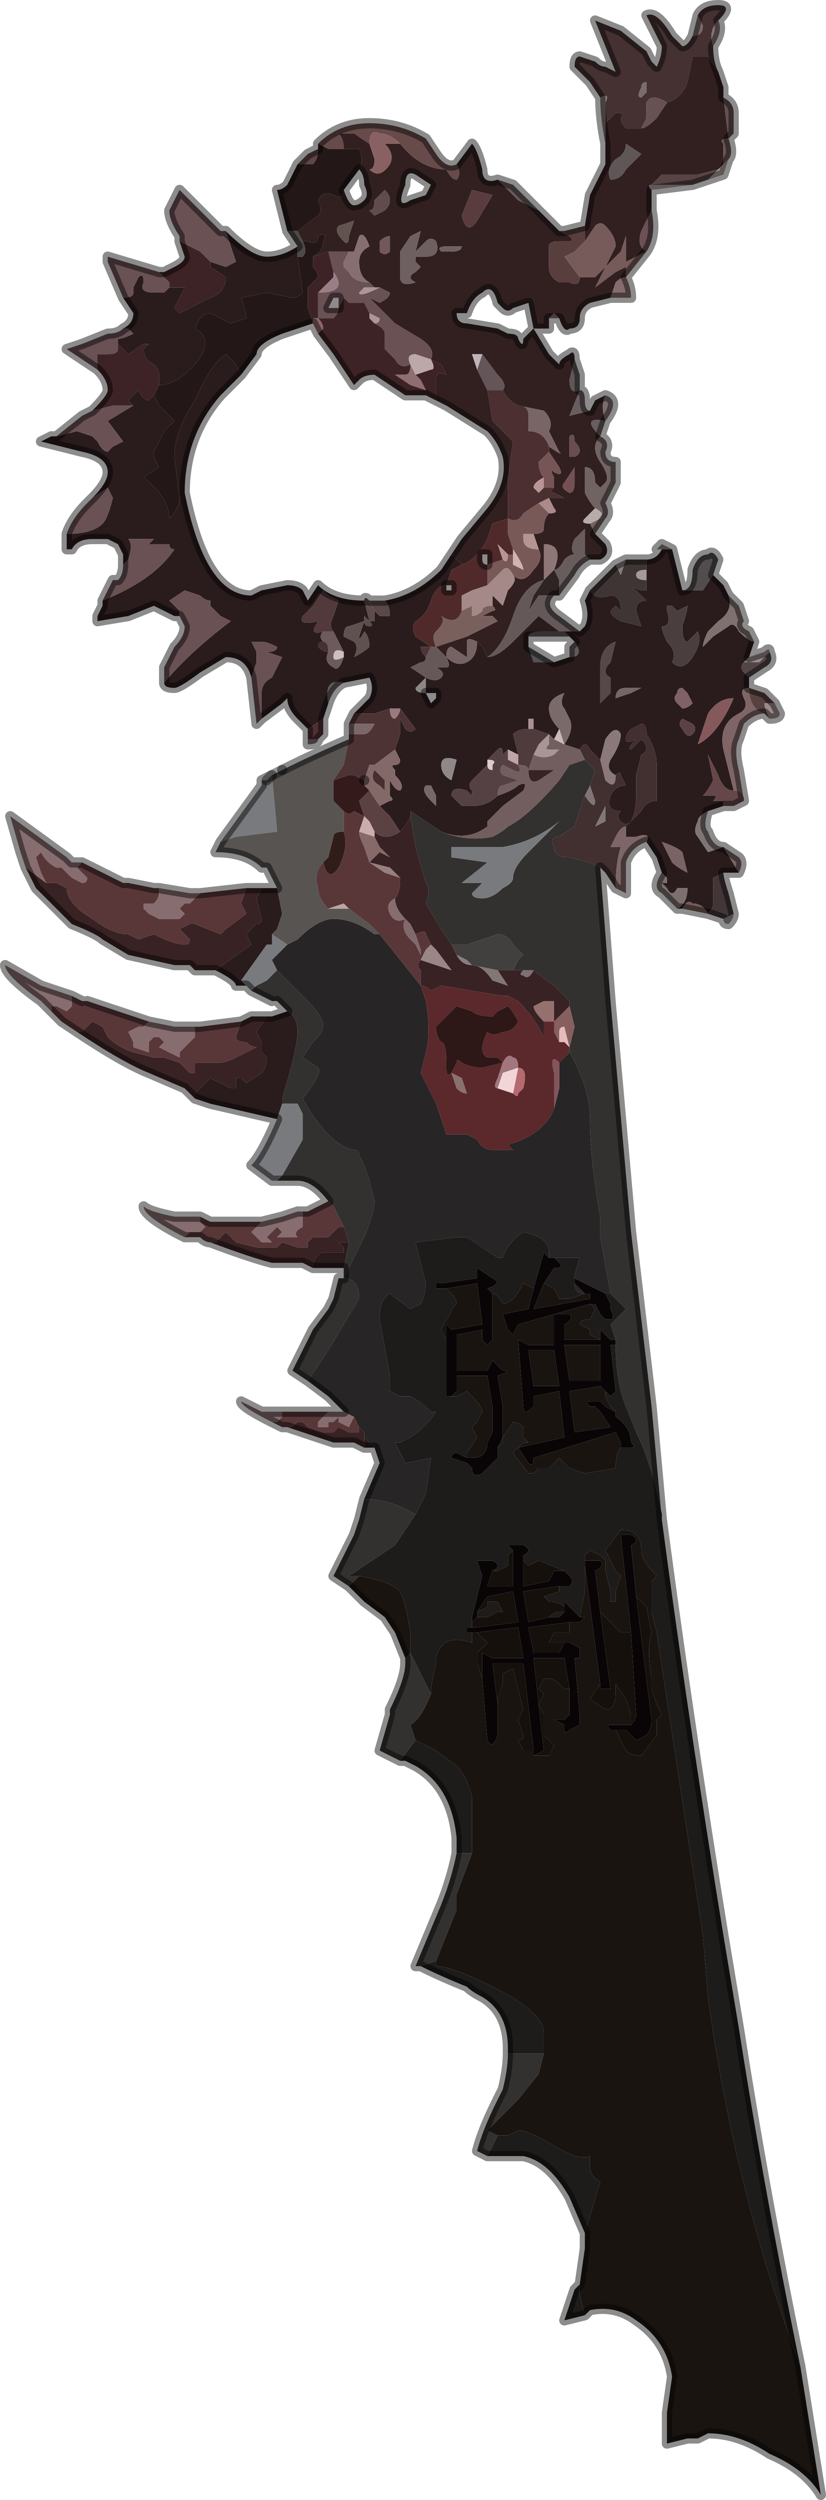 <?xml version="1.0" encoding="UTF-8" standalone="no"?>
<svg xmlns:xlink="http://www.w3.org/1999/xlink" height="24.35px" width="8.05px" xmlns="http://www.w3.org/2000/svg">
  <g transform="matrix(1.0, 0.0, 0.0, 1.0, 5.2, 13.3)">
    <path d="M0.65 -12.35 L0.55 -12.5 0.4 -12.65 Q0.4 -12.75 0.45 -12.75 L0.6 -12.7 Q0.65 -12.65 0.7 -12.65 L0.8 -12.6 0.7 -12.85 0.6 -13.1 0.85 -13.0 1.1 -12.8 1.15 -12.7 1.2 -12.65 Q1.25 -12.75 1.25 -12.85 L1.15 -13.05 1.1 -13.15 Q1.2 -13.2 1.35 -12.95 L1.45 -12.85 Q1.5 -12.85 1.55 -12.95 1.65 -12.95 1.65 -13.05 L1.6 -13.15 Q1.65 -13.25 1.8 -13.25 1.95 -13.25 1.8 -13.1 1.7 -13.0 1.75 -12.85 1.75 -12.7 1.8 -12.6 L1.7 -12.75 1.55 -12.75 1.5 -12.5 Q1.45 -12.35 1.3 -12.3 1.15 -12.4 1.1 -12.3 L1.1 -12.15 1.05 -12.05 0.9 -12.05 Q0.85 -12.1 0.85 -12.15 0.9 -12.2 0.8 -12.2 L0.7 -12.1 0.7 -12.3 Q0.75 -12.4 0.65 -12.35 M1.1 -12.4 L1.1 -12.5 Q1.05 -12.5 1.05 -12.45 1.0 -12.35 1.05 -12.35 L1.1 -12.4" fill="#453132" fill-rule="evenodd" stroke="none"/>
    <path d="M1.55 -12.95 L1.6 -13.15 1.65 -13.05 Q1.65 -12.95 1.55 -12.95" fill="#796969" fill-rule="evenodd" stroke="none"/>
    <path d="M1.1 -12.4 L1.05 -12.35 Q1.0 -12.35 1.05 -12.45 1.05 -12.5 1.1 -12.5 L1.1 -12.4" fill="#7c6c6c" fill-rule="evenodd" stroke="none"/>
    <path d="M1.8 -12.6 L1.85 -12.45 1.85 -12.35 1.9 -11.95 Q1.8 -11.95 1.85 -11.9 L1.85 -11.7 1.8 -11.65 1.6 -11.6 1.35 -11.6 1.25 -11.6 1.15 -11.5 Q1.1 -11.5 1.15 -11.45 L1.15 -11.25 1.05 -11.05 Q1.0 -10.9 1.1 -10.85 L0.9 -10.75 0.9 -11.0 0.85 -10.85 0.7 -10.7 0.8 -10.9 Q0.8 -11.0 0.7 -11.1 0.65 -11.15 0.6 -11.1 L0.5 -10.95 0.5 -11.1 0.55 -11.4 0.7 -11.7 0.7 -11.9 0.7 -11.9 0.7 -12.1 0.8 -12.2 Q0.9 -12.2 0.85 -12.15 0.85 -12.1 0.9 -12.05 L1.05 -12.05 Q1.1 -12.05 1.2 -12.15 L1.3 -12.3 Q1.45 -12.35 1.5 -12.5 L1.55 -12.75 1.7 -12.75 1.8 -12.6 M0.8 -11.75 Q0.7 -11.65 0.75 -11.55 0.85 -11.55 0.9 -11.65 L1.05 -11.8 0.9 -11.9 Q0.9 -11.8 0.8 -11.75" fill="#321f20" fill-rule="evenodd" stroke="none"/>
    <path d="M1.8 -13.1 Q1.85 -13.0 1.75 -12.85 1.7 -13.0 1.8 -13.1" fill="#877174" fill-rule="evenodd" stroke="none"/>
    <path d="M1.9 -11.95 Q1.95 -11.8 1.9 -11.75 L1.85 -11.7 1.85 -11.9 Q1.8 -11.95 1.9 -11.95" fill="#6b5657" fill-rule="evenodd" stroke="none"/>
    <path d="M1.85 -12.35 Q1.95 -12.3 1.95 -12.2 L1.95 -12.0 1.9 -11.95 1.85 -12.35" fill="#625152" fill-rule="evenodd" stroke="none"/>
    <path d="M1.05 -12.05 L1.1 -12.15 1.1 -12.3 Q1.15 -12.4 1.3 -12.3 L1.2 -12.15 Q1.1 -12.05 1.05 -12.05" fill="#675153" fill-rule="evenodd" stroke="none"/>
    <path d="M1.7 -11.55 L1.55 -11.5 1.15 -11.5 1.25 -11.6 1.35 -11.6 1.6 -11.6 1.8 -11.65 1.7 -11.55" fill="#584445" fill-rule="evenodd" stroke="none"/>
    <path d="M1.55 -11.5 L1.15 -11.45 Q1.1 -11.5 1.15 -11.5 L1.55 -11.5" fill="#b1a2a2" fill-rule="evenodd" stroke="none"/>
    <path d="M1.9 -11.75 L1.85 -11.6 1.7 -11.55 1.8 -11.65 1.85 -11.7 1.9 -11.75" fill="#af9f9f" fill-rule="evenodd" stroke="none"/>
    <path d="M0.7 -11.9 Q0.65 -12.15 0.65 -12.35 0.75 -12.4 0.7 -12.3 L0.7 -12.1 0.7 -11.9" fill="#807977" fill-rule="evenodd" stroke="none"/>
    <path d="M0.7 -11.7 Q0.7 -11.75 0.7 -11.8 L0.7 -11.9 0.7 -11.7" fill="#716b6d" fill-rule="evenodd" stroke="none"/>
    <path d="M0.8 -11.75 Q0.9 -11.8 0.9 -11.9 L1.05 -11.8 0.9 -11.65 Q0.85 -11.55 0.75 -11.55 0.7 -11.65 0.8 -11.75" fill="#5f5658" fill-rule="evenodd" stroke="none"/>
    <path d="M1.1 -10.85 L0.9 -10.6 0.9 -10.7 0.8 -10.65 0.6 -10.5 0.7 -10.7 0.6 -10.6 0.45 -10.6 0.3 -10.8 0.4 -10.85 0.5 -10.95 0.6 -11.1 Q0.65 -11.15 0.7 -11.1 0.8 -11.0 0.8 -10.9 L0.7 -10.7 0.85 -10.85 0.9 -11.0 0.9 -10.75 1.1 -10.85" fill="#765b5a" fill-rule="evenodd" stroke="none"/>
    <path d="M0.75 -10.4 L0.55 -10.35 Q0.45 -10.3 0.45 -10.2 0.45 -10.1 0.35 -10.1 0.3 -10.05 0.25 -10.2 L0.2 -10.25 0.15 -10.2 0.15 -10.1 0.0 -10.1 0.15 -9.85 0.25 -9.75 Q0.25 -9.8 0.35 -9.85 0.4 -9.9 0.4 -9.8 L0.35 -9.6 Q0.35 -9.45 0.45 -9.5 L0.35 -9.25 0.55 -9.3 0.6 -9.4 0.7 -9.45 Q0.65 -9.35 0.7 -9.2 0.45 -9.25 0.65 -9.05 0.55 -8.95 0.65 -8.8 0.75 -8.65 0.7 -8.6 0.65 -8.55 0.65 -8.55 L0.6 -8.6 Q0.6 -8.75 0.5 -8.75 L0.5 -8.5 Q0.55 -8.4 0.6 -8.35 L0.5 -8.25 Q0.45 -8.2 0.55 -8.2 L0.6 -8.1 0.7 -8.0 Q0.75 -7.9 0.65 -7.85 L0.55 -7.85 0.5 -7.9 0.5 -7.9 0.5 -8.15 0.4 -8.05 Q0.35 -7.95 0.4 -7.9 0.35 -7.9 0.3 -7.85 0.25 -7.75 0.2 -7.75 0.3 -8.0 0.1 -8.0 L0.1 -7.65 Q-0.1 -7.6 -0.2 -7.3 -0.3 -7.0 -0.45 -6.9 L-0.5 -7.0 -0.55 -7.05 Q-0.65 -7.1 -0.65 -7.05 L-0.65 -6.9 -0.8 -7.0 Q-0.85 -7.0 -0.85 -6.9 L-0.95 -7.0 -0.95 -7.0 -0.65 -7.1 -0.35 -7.25 Q-0.35 -7.25 -0.4 -7.3 L-0.5 -7.3 -0.4 -7.35 Q-0.35 -7.35 -0.4 -7.4 L-0.4 -7.5 -0.3 -7.4 -0.25 -7.55 Q-0.15 -7.65 -0.2 -7.7 -0.1 -7.6 0.0 -7.75 0.1 -7.85 0.05 -7.95 L0.0 -8.1 Q0.1 -8.1 0.1 -8.15 0.1 -8.25 0.15 -8.3 0.25 -8.3 0.2 -8.35 L0.15 -8.45 0.3 -8.45 0.2 -8.5 Q0.15 -8.5 0.2 -8.55 L0.2 -8.65 Q0.15 -8.75 0.2 -8.7 0.3 -8.65 0.25 -8.75 L0.15 -8.9 0.15 -8.95 Q0.3 -8.85 0.25 -8.9 L0.15 -9.1 Q0.2 -9.2 0.1 -9.3 L-0.15 -9.35 Q-0.25 -9.4 -0.3 -9.5 -0.25 -9.55 -0.35 -9.65 L-0.5 -9.85 -0.6 -9.85 -0.55 -9.7 -0.5 -9.6 -0.45 -9.5 -0.4 -9.2 Q-0.3 -9.1 -0.2 -9.0 L-0.25 -8.65 -0.25 -8.25 -0.4 -8.2 -0.45 -8.05 Q-0.55 -7.85 -0.7 -7.8 L-0.8 -7.9 -0.7 -8.05 -0.45 -8.35 Q-0.25 -8.6 -0.3 -8.85 -0.35 -9.0 -0.45 -9.1 L-0.85 -9.35 -0.95 -9.4 -0.95 -9.6 Q-0.95 -9.7 -0.85 -9.65 L-0.9 -9.75 -1.0 -9.8 Q-0.95 -9.9 -1.1 -10.0 L-1.35 -10.15 -1.55 -10.35 -1.6 -10.4 -1.5 -10.35 Q-1.4 -10.4 -1.4 -10.45 L-1.5 -10.5 -1.55 -10.5 -1.6 -10.55 Q-1.7 -10.6 -1.7 -10.75 -1.7 -10.85 -1.6 -10.9 -1.65 -11.05 -1.7 -11.0 L-1.75 -10.85 -1.75 -10.85 -1.8 -10.85 -1.8 -10.85 -1.85 -10.85 -2.0 -10.85 -2.15 -10.8 Q-2.05 -10.85 -2.05 -10.95 -2.0 -11.05 -2.1 -11.0 -2.1 -10.9 -2.2 -10.95 L-2.25 -10.95 -2.3 -11.05 -2.1 -11.2 Q-2.05 -11.25 -2.1 -11.35 -2.05 -11.45 -1.95 -11.4 -1.85 -11.35 -1.85 -11.45 -1.8 -11.3 -1.75 -11.3 -1.7 -11.3 -1.65 -11.35 -1.6 -11.4 -1.65 -11.5 -1.65 -11.6 -1.7 -11.65 -1.65 -11.75 -1.7 -11.85 L-1.85 -11.85 Q-1.85 -11.95 -1.9 -12.0 L-1.75 -12.0 -1.6 -11.9 -1.55 -11.75 Q-1.55 -11.65 -1.6 -11.65 -1.5 -11.55 -1.4 -11.7 -1.35 -11.8 -1.45 -11.9 L-1.3 -11.9 Q-1.1 -11.65 -0.85 -11.65 -0.8 -11.55 -0.75 -11.55 -0.7 -11.6 -0.75 -11.7 L-0.6 -11.9 Q-0.55 -11.85 -0.5 -11.65 -0.5 -11.5 -0.35 -11.55 L-0.15 -11.35 0.05 -11.25 0.25 -11.05 0.35 -11.0 Q0.4 -10.95 0.35 -10.95 L0.25 -10.95 Q0.15 -10.95 0.15 -10.9 L0.15 -10.7 Q0.15 -10.6 0.25 -10.55 L0.35 -10.55 Q0.45 -10.5 0.45 -10.6 L0.6 -10.6 0.7 -10.7 0.6 -10.5 0.8 -10.65 0.9 -10.7 0.9 -10.6 Q0.85 -10.6 0.8 -10.55 L0.75 -10.4 M0.4 -9.0 Q0.4 -9.1 0.35 -9.05 0.35 -9.0 0.35 -8.9 0.35 -8.85 0.35 -8.85 L0.4 -8.85 Q0.5 -8.9 0.4 -9.0 M0.35 -8.5 Q0.4 -8.5 0.4 -8.6 L0.4 -8.75 0.3 -8.6 Q0.25 -8.55 0.35 -8.5 M-0.6 -11.45 L-0.7 -11.2 Q-0.65 -11.0 -0.55 -11.15 L-0.4 -11.4 -0.6 -11.45 M-1.6 -11.25 L-1.55 -11.2 -1.45 -11.25 Q-1.35 -11.35 -1.45 -11.45 L-1.55 -11.35 Q-1.55 -11.25 -1.6 -11.25 M-1.05 -11.4 L-1.0 -11.5 -1.15 -11.6 Q-1.25 -11.65 -1.25 -11.5 -1.35 -11.25 -1.2 -11.35 L-1.05 -11.4 M-1.15 -10.85 L-1.1 -11.05 -1.2 -11.0 -1.3 -10.85 -1.3 -10.6 Q-1.3 -10.5 -1.15 -10.55 -1.25 -10.6 -1.15 -10.65 L-1.1 -10.7 -1.15 -10.75 -1.15 -10.8 -1.05 -10.8 Q-0.9 -10.8 -0.95 -10.95 -1.0 -11.0 -1.05 -10.95 L-1.15 -10.85 M-1.4 -10.85 L-1.4 -11.0 Q-1.45 -11.0 -1.5 -10.95 L-1.5 -10.85 Q-1.45 -10.8 -1.4 -10.85 M-1.9 -11.1 Q-1.95 -11.05 -1.85 -10.95 -1.8 -10.9 -1.8 -11.0 L-1.75 -11.15 -1.9 -11.1 M-0.8 -10.85 Q-0.7 -10.85 -0.7 -10.9 L-0.85 -10.9 Q-0.95 -10.9 -0.9 -10.85 L-0.8 -10.85 M-0.75 -10.25 Q-0.75 -10.15 -0.65 -10.15 L-0.35 -10.1 -0.25 -10.05 Q-0.15 -10.05 -0.15 -10.0 -0.1 -9.9 -0.1 -10.0 L0.0 -10.1 -0.05 -10.35 -0.2 -10.3 Q-0.25 -10.25 -0.3 -10.3 L-0.35 -10.35 Q-0.4 -10.55 -0.5 -10.45 -0.6 -10.4 -0.65 -10.25 L-0.75 -10.25" fill="#322021" fill-rule="evenodd" stroke="none"/>
    <path d="M0.9 -10.6 Q0.95 -10.5 0.95 -10.4 L0.75 -10.4 0.8 -10.55 Q0.85 -10.6 0.9 -10.6" fill="#866c6d" fill-rule="evenodd" stroke="none"/>
    <path d="M0.25 -11.05 L0.3 -11.05 0.5 -11.1 0.5 -10.95 0.4 -10.85 0.3 -10.8 0.45 -10.6 Q0.45 -10.5 0.35 -10.55 L0.25 -10.55 Q0.15 -10.6 0.15 -10.7 L0.15 -10.9 Q0.15 -10.95 0.25 -10.95 L0.35 -10.95 Q0.4 -10.95 0.35 -11.0 L0.25 -11.05" fill="#593e3e" fill-rule="evenodd" stroke="none"/>
    <path d="M0.25 -10.2 L0.15 -10.2 0.2 -10.25 0.25 -10.2" fill="#827273" fill-rule="evenodd" stroke="none"/>
    <path d="M1.15 -11.25 Q1.2 -11.0 1.1 -10.85 1.0 -10.9 1.05 -11.05 L1.15 -11.25" fill="#6b5156" fill-rule="evenodd" stroke="none"/>
    <path d="M0.4 -9.8 L0.45 -9.65 0.45 -9.5 Q0.35 -9.45 0.35 -9.6 L0.4 -9.8" fill="#5e5759" fill-rule="evenodd" stroke="none"/>
    <path d="M0.45 -9.5 Q0.5 -9.5 0.5 -9.4 0.5 -9.3 0.55 -9.3 L0.35 -9.25 0.45 -9.5" fill="#695e5f" fill-rule="evenodd" stroke="none"/>
    <path d="M0.4 -9.0 Q0.5 -8.9 0.4 -8.85 L0.35 -8.85 Q0.35 -8.85 0.35 -8.9 0.35 -9.0 0.35 -9.05 0.4 -9.1 0.4 -9.0" fill="#694d4f" fill-rule="evenodd" stroke="none"/>
    <path d="M-0.15 -9.35 L0.1 -9.3 Q0.2 -9.2 0.15 -9.1 L0.25 -8.9 Q0.3 -8.85 0.15 -8.95 0.1 -9.1 -0.05 -9.1 L-0.05 -9.25 Q-0.05 -9.35 -0.15 -9.35" fill="#796565" fill-rule="evenodd" stroke="none"/>
    <path d="M-0.15 -9.35 Q-0.05 -9.35 -0.05 -9.25 L-0.05 -9.1 Q0.1 -9.1 0.15 -8.95 L0.15 -8.9 0.05 -8.8 Q0.05 -8.7 0.1 -8.65 0.0 -8.6 0.0 -8.55 L0.05 -8.5 0.1 -8.55 0.2 -8.55 Q0.15 -8.5 0.2 -8.5 L0.3 -8.45 0.15 -8.45 0.05 -8.4 -0.1 -8.3 Q-0.15 -8.2 -0.25 -8.25 L-0.25 -8.65 -0.2 -9.0 Q-0.3 -9.1 -0.4 -9.2 L-0.45 -9.5 -0.3 -9.5 Q-0.25 -9.4 -0.15 -9.35" fill="#4c2f30" fill-rule="evenodd" stroke="none"/>
    <path d="M0.15 -8.9 L0.25 -8.75 Q0.3 -8.65 0.2 -8.7 0.15 -8.75 0.2 -8.65 L0.2 -8.55 0.1 -8.55 0.1 -8.65 Q0.05 -8.7 0.05 -8.8 L0.15 -8.9" fill="#775557" fill-rule="evenodd" stroke="none"/>
    <path d="M0.7 -9.2 L0.65 -9.05 Q0.45 -9.25 0.7 -9.2" fill="#685e5f" fill-rule="evenodd" stroke="none"/>
    <path d="M0.65 -9.05 Q0.75 -9.0 0.7 -8.9 0.7 -8.8 0.8 -8.8 L0.8 -8.6 0.7 -8.4 Q0.75 -8.3 0.7 -8.25 L0.6 -8.1 0.55 -8.2 0.65 -8.25 Q0.7 -8.3 0.6 -8.35 0.55 -8.4 0.5 -8.5 L0.5 -8.75 Q0.6 -8.75 0.6 -8.6 L0.65 -8.55 Q0.65 -8.55 0.7 -8.6 0.75 -8.65 0.65 -8.8 0.55 -8.95 0.65 -9.05" fill="#726363" fill-rule="evenodd" stroke="none"/>
    <path d="M0.7 -9.45 Q0.85 -9.4 0.7 -9.2 0.65 -9.35 0.7 -9.45" fill="#7b6d6f" fill-rule="evenodd" stroke="none"/>
    <path d="M0.6 -8.35 Q0.7 -8.3 0.65 -8.25 L0.55 -8.2 Q0.45 -8.2 0.5 -8.25 L0.6 -8.35" fill="#b7acab" fill-rule="evenodd" stroke="none"/>
    <path d="M0.35 -8.5 Q0.25 -8.55 0.3 -8.6 L0.4 -8.75 0.4 -8.6 Q0.4 -8.5 0.35 -8.5" fill="#745052" fill-rule="evenodd" stroke="none"/>
    <path d="M0.1 -8.55 L0.05 -8.5 0.0 -8.55 Q0.0 -8.6 0.1 -8.65 L0.1 -8.55" fill="#b99596" fill-rule="evenodd" stroke="none"/>
    <path d="M0.15 -8.45 L0.2 -8.35 Q0.25 -8.3 0.15 -8.3 0.1 -8.35 0.05 -8.4 L0.15 -8.45" fill="#ad8a8a" fill-rule="evenodd" stroke="none"/>
    <path d="M0.15 -8.3 Q0.1 -8.25 0.1 -8.15 0.1 -8.1 0.0 -8.1 L-0.1 -8.1 -0.1 -8.05 Q-0.1 -7.95 0.05 -7.95 0.1 -7.85 0.0 -7.75 -0.1 -7.6 -0.2 -7.7 -0.25 -7.8 -0.3 -7.75 L-0.45 -7.6 -0.45 -7.8 -0.3 -7.85 Q-0.25 -7.8 -0.25 -7.9 L-0.2 -7.9 -0.2 -7.8 -0.1 -7.75 Q-0.1 -7.8 -0.2 -7.95 L-0.25 -8.1 -0.25 -8.25 Q-0.15 -8.2 -0.1 -8.3 L0.05 -8.4 Q0.1 -8.35 0.15 -8.3" fill="#795958" fill-rule="evenodd" stroke="none"/>
    <path d="M0.55 -7.85 Q0.45 -7.8 0.4 -7.7 L0.25 -7.5 0.25 -7.65 0.2 -7.75 Q0.25 -7.75 0.3 -7.85 0.35 -7.9 0.4 -7.9 0.35 -7.95 0.4 -8.05 L0.5 -8.15 0.5 -7.9 0.5 -7.9 0.55 -7.85" fill="#685d5c" fill-rule="evenodd" stroke="none"/>
    <path d="M0.1 -7.65 L0.1 -8.0 Q0.3 -8.0 0.2 -7.75 L0.1 -7.65" fill="#8e7676" fill-rule="evenodd" stroke="none"/>
    <path d="M0.25 -7.5 L0.2 -7.5 0.05 -7.5 -0.05 -7.35 0.0 -7.5 0.1 -7.65 0.2 -7.75 0.25 -7.65 0.25 -7.5" fill="#2d2423" fill-rule="evenodd" stroke="none"/>
    <path d="M0.2 -7.5 Q0.1 -7.4 0.25 -7.3 L0.45 -7.15 0.3 -7.15 Q0.25 -7.2 0.35 -7.1 L-0.05 -7.1 Q-0.05 -7.15 0.1 -7.15 L0.25 -7.15 0.05 -7.3 -0.2 -7.05 Q-0.35 -6.9 -0.45 -6.9 -0.3 -7.0 -0.2 -7.3 -0.1 -7.6 0.1 -7.65 L0.0 -7.5 -0.05 -7.35 0.05 -7.5 0.2 -7.5" fill="#645859" fill-rule="evenodd" stroke="none"/>
    <path d="M0.45 -7.15 L0.5 -7.2 Q0.55 -7.3 0.5 -7.45 L0.55 -7.55 Q0.6 -7.45 0.75 -7.5 0.85 -7.5 0.85 -7.35 L0.8 -7.4 0.75 -7.35 Q0.75 -7.3 0.85 -7.25 L1.05 -7.2 1.0 -7.35 Q1.0 -7.45 1.1 -7.45 L1.0 -7.55 Q0.9 -7.6 1.05 -7.55 L1.1 -7.55 1.1 -7.65 1.1 -7.75 1.1 -7.85 Q1.2 -7.85 1.25 -7.95 L1.35 -7.95 1.4 -7.75 1.45 -7.55 1.65 -7.55 1.75 -7.7 1.85 -7.6 1.9 -7.5 Q1.95 -7.35 1.8 -7.25 L1.7 -7.15 Q1.65 -7.05 1.65 -7.0 L1.75 -7.1 1.9 -7.2 Q1.95 -7.25 2.0 -7.15 2.1 -7.05 2.15 -7.05 L2.1 -6.9 2.05 -6.85 Q2.0 -6.8 2.05 -6.75 L2.1 -6.7 2.1 -6.6 Q2.0 -6.6 2.05 -6.5 2.1 -6.4 2.0 -6.35 1.8 -6.25 1.85 -6.0 L1.95 -5.6 Q1.85 -5.6 1.8 -5.75 L1.7 -5.95 1.75 -5.7 Q1.7 -5.6 1.65 -5.55 L1.75 -5.55 Q1.8 -5.55 1.75 -5.5 L1.85 -5.5 1.85 -5.45 1.7 -5.4 Q1.6 -5.35 1.6 -5.3 1.55 -5.2 1.6 -5.15 L1.7 -5.0 1.85 -5.05 2.0 -4.8 1.85 -4.8 1.75 -4.75 1.75 -4.5 Q1.75 -4.45 1.7 -4.4 1.65 -4.5 1.55 -4.5 1.5 -4.55 1.45 -4.45 L1.4 -4.45 Q1.5 -4.5 1.5 -4.65 L1.4 -4.65 Q1.35 -4.55 1.3 -4.65 L1.25 -4.7 1.3 -4.7 1.3 -4.75 1.25 -4.8 1.2 -4.95 1.1 -5.1 Q1.15 -5.2 1.0 -5.15 L0.9 -5.15 0.9 -5.25 1.05 -5.4 Q1.1 -5.5 1.2 -5.5 L1.2 -5.85 Q1.2 -6.0 1.1 -6.15 1.1 -6.25 1.05 -6.25 L0.95 -6.2 Q0.9 -6.15 0.9 -6.1 0.9 -6.05 1.0 -6.1 0.9 -6.0 0.95 -6.0 L1.05 -6.1 Q1.15 -6.0 1.05 -5.95 L1.0 -5.75 1.0 -5.55 Q1.0 -5.4 0.95 -5.3 0.9 -5.25 0.85 -5.3 0.8 -5.35 0.85 -5.4 0.7 -5.4 0.75 -5.55 0.8 -5.65 0.9 -5.65 L0.85 -5.75 Q0.85 -5.8 0.8 -5.75 0.7 -5.8 0.75 -5.9 0.85 -6.05 0.85 -6.15 0.8 -6.25 0.7 -6.1 L0.65 -5.9 0.55 -6.0 Q0.5 -6.1 0.45 -6.0 L0.3 -6.05 Q0.4 -6.2 0.35 -6.3 L0.3 -6.4 Q0.25 -6.45 0.3 -6.55 0.15 -6.5 0.15 -6.4 0.15 -6.3 0.25 -6.2 L0.2 -6.1 0.15 -6.15 0.0 -6.2 0.0 -6.3 -0.05 -6.3 -0.05 -6.2 Q-0.15 -6.2 -0.2 -6.15 L-0.15 -5.95 -0.25 -6.0 -0.3 -5.95 Q-0.3 -5.9 -0.3 -5.95 -0.3 -6.05 -0.35 -6.0 L-0.45 -5.9 -0.45 -5.85 -0.6 -5.7 Q-0.65 -5.65 -0.6 -5.6 -0.6 -5.55 -0.6 -5.55 L-0.65 -5.6 Q-0.8 -5.65 -0.8 -5.55 L-0.7 -5.45 -0.6 -5.45 Q-0.45 -5.45 -0.35 -5.55 -0.2 -5.6 -0.15 -5.65 -0.05 -5.7 -0.1 -5.6 L-0.3 -5.45 -0.45 -5.3 -0.45 -5.25 Q-0.65 -5.1 -0.9 -5.2 L-1.2 -5.4 -1.2 -5.35 Q-1.25 -5.25 -1.3 -5.2 L-1.4 -5.35 -1.5 -5.45 -1.4 -5.5 Q-1.35 -5.5 -1.4 -5.55 L-1.4 -5.7 Q-1.35 -5.6 -1.3 -5.6 -1.25 -5.65 -1.35 -5.75 L-1.35 -5.8 Q-1.4 -5.85 -1.35 -5.85 -1.3 -5.85 -1.3 -5.9 L-1.35 -6.0 -1.3 -6.15 -1.3 -6.3 -1.25 -6.2 Q-1.2 -6.15 -1.15 -6.2 L-1.3 -6.4 -1.4 -6.4 -1.55 -6.35 -1.75 -6.35 -1.6 -6.5 Q-1.55 -6.6 -1.6 -6.7 L-1.85 -6.65 Q-2.05 -6.7 -2.0 -6.45 L-2.05 -6.3 -2.2 -6.2 -2.3 -6.3 Q-2.4 -6.4 -2.4 -6.5 L-2.4 -6.5 -2.45 -6.45 -2.65 -6.3 -2.65 -6.55 Q-2.65 -6.65 -2.55 -6.7 L-2.45 -6.9 -2.6 -6.95 Q-2.5 -6.95 -2.5 -7.0 -2.6 -7.05 -2.65 -7.05 L-2.75 -7.05 -2.7 -6.95 -2.7 -6.85 -2.75 -6.7 Q-2.8 -6.9 -3.0 -6.9 L-3.25 -6.75 Q-3.45 -6.6 -3.5 -6.6 -3.6 -6.6 -3.6 -6.65 -3.35 -6.95 -2.95 -7.25 L-3.05 -7.3 -3.15 -7.4 Q-3.15 -7.4 -3.15 -7.45 -3.2 -7.45 -3.25 -7.5 L-3.4 -7.55 -3.55 -7.45 -3.45 -7.35 -3.45 -7.3 -3.5 -7.3 -3.7 -7.4 -3.95 -7.3 -4.25 -7.25 -4.25 -7.3 -4.2 -7.4 -4.2 -7.45 Q-3.7 -7.65 -3.5 -7.95 -3.55 -7.95 -3.55 -8.0 L-3.65 -8.0 -3.75 -8.0 -3.7 -8.05 Q-3.8 -8.05 -3.8 -8.05 L-3.95 -8.05 Q-3.9 -8.0 -3.95 -7.85 L-4.0 -7.8 -4.0 -7.9 -4.05 -8.0 -4.15 -8.05 -4.3 -8.05 Q-4.45 -8.05 -4.5 -7.95 L-4.55 -7.95 -4.55 -8.1 Q-4.3 -8.1 -4.2 -8.2 -4.15 -8.25 -4.1 -8.45 L-4.15 -8.55 -4.3 -8.45 Q-4.15 -8.6 -4.15 -8.7 -4.15 -8.85 -4.4 -8.9 L-4.8 -9.0 -4.7 -9.05 -4.65 -9.05 -4.45 -9.1 -4.3 -9.05 -4.25 -9.0 Q-4.2 -8.9 -4.15 -8.9 L-4.1 -8.95 -4.0 -9.0 -4.15 -9.2 -3.9 -9.35 -3.9 -9.35 -3.95 -9.4 -3.85 -9.5 Q-3.8 -9.4 -3.75 -9.4 L-3.7 -9.45 -3.65 -9.35 -3.5 -9.2 -3.6 -9.1 -3.7 -8.9 -3.7 -8.85 -3.65 -8.75 -3.8 -8.65 Q-3.55 -8.45 -3.55 -8.25 -3.45 -8.35 -3.45 -8.45 L-3.5 -8.85 Q-3.5 -9.1 -3.3 -9.4 -3.15 -9.75 -3.0 -9.85 L-2.9 -9.75 -2.85 -9.65 -3.05 -9.45 Q-3.4 -9.05 -3.4 -8.5 -3.2 -7.5 -2.75 -7.5 L-2.65 -7.55 -2.4 -7.6 Q-2.3 -7.6 -2.25 -7.55 L-2.2 -7.45 -2.1 -7.6 Q-1.95 -7.45 -1.65 -7.45 L-1.6 -7.25 -1.55 -7.25 -1.55 -7.35 -1.5 -7.3 -1.4 -7.3 Q-1.4 -7.4 -1.45 -7.45 -1.15 -7.5 -0.9 -7.75 L-0.8 -7.9 -0.7 -7.8 -0.8 -7.75 -0.85 -7.6 Q-0.95 -7.6 -1.0 -7.45 -1.05 -7.3 -1.15 -7.25 -1.2 -7.2 -1.15 -7.1 L-1.0 -7.0 -1.1 -7.0 Q-1.1 -6.95 -1.05 -6.9 -1.05 -6.85 -1.1 -6.85 L-1.2 -6.8 -1.05 -6.7 Q-0.95 -6.65 -0.9 -6.7 -0.85 -6.75 -0.95 -6.8 L-0.85 -6.8 Q-0.8 -6.8 -0.85 -6.9 -0.75 -6.8 -0.65 -6.85 -0.55 -6.9 -0.55 -7.05 L-0.5 -7.0 -0.45 -6.9 Q-0.35 -6.9 -0.2 -7.05 L0.05 -7.3 0.25 -7.15 0.1 -7.15 Q-0.05 -7.15 -0.05 -7.1 L-0.05 -7.0 0.0 -6.85 0.2 -6.85 0.35 -6.9 Q0.5 -6.9 0.4 -7.05 L0.35 -7.1 Q0.25 -7.2 0.3 -7.15 L0.45 -7.15 M1.7 -4.4 L1.7 -4.4 M-1.55 0.8 L-1.6 0.8 -1.65 0.8 -1.65 0.7 -1.55 0.8 M-1.85 -0.95 L-2.0 -0.95 -2.15 -0.95 -2.15 -1.0 Q-2.1 -1.1 -2.05 -1.1 L-1.9 -1.1 -1.85 -1.1 -1.85 -1.15 -1.9 -1.2 -1.85 -1.2 -1.8 -1.2 -1.85 -0.95 M-2.5 -2.4 L-3.15 -2.55 -3.3 -2.6 -3.3 -2.65 -3.15 -2.8 -2.95 -2.7 -2.9 -2.7 -2.9 -2.8 -2.85 -2.8 -2.8 -2.75 -2.65 -2.85 Q-2.6 -2.9 -2.6 -3.0 L-2.65 -3.05 -2.65 -3.15 -2.7 -3.25 -2.6 -3.4 -2.55 -3.4 -2.4 -3.45 Q-2.3 -3.4 -2.3 -3.25 -2.3 -3.1 -2.45 -2.6 L-2.45 -2.55 -2.5 -2.4 M-2.8 -3.7 L-2.8 -3.7 -2.9 -3.7 Q-2.9 -3.75 -3.1 -3.85 L-3.1 -3.85 -2.75 -4.1 -2.8 -4.2 -2.7 -4.3 Q-2.65 -4.3 -2.65 -4.35 L-2.7 -4.55 -2.65 -4.65 -2.5 -4.65 -2.45 -4.4 -2.5 -4.25 -2.55 -4.2 -2.55 -4.1 -2.6 -4.1 -2.85 -3.75 -2.8 -3.7 M-4.0 -10.1 Q-3.9 -10.15 -3.9 -10.25 L-4.0 -10.4 Q-3.9 -10.4 -3.9 -10.45 L-3.9 -10.5 -3.85 -10.6 Q-3.8 -10.65 -3.8 -10.55 -3.85 -10.45 -3.7 -10.45 L-3.6 -10.45 -3.55 -10.5 -3.55 -10.5 -3.4 -10.5 -3.45 -10.4 -3.5 -10.3 -3.45 -10.25 -3.45 -10.25 -3.15 -10.4 Q-3.0 -10.45 -3.0 -10.6 L-3.15 -10.7 -3.15 -10.75 -3.0 -10.7 -2.9 -10.75 -3.0 -11.05 Q-2.75 -10.8 -2.6 -10.8 -2.45 -10.8 -2.3 -10.9 L-2.3 -10.8 -2.25 -10.45 Q-2.3 -10.4 -2.35 -10.4 L-2.6 -10.45 -2.85 -10.4 -2.85 -10.4 Q-2.8 -10.25 -2.8 -10.2 L-2.95 -10.15 -3.15 -10.25 Q-3.25 -10.25 -3.3 -10.1 -3.2 -10.05 -3.2 -9.95 -3.2 -9.85 -3.35 -9.7 -3.5 -9.55 -3.65 -9.55 L-3.65 -9.65 Q-3.65 -9.7 -3.7 -9.75 -3.8 -9.8 -3.8 -9.9 L-3.75 -9.95 -3.8 -9.95 -3.95 -9.85 -4.05 -9.95 -4.05 -10.0 Q-4.0 -10.0 -3.9 -10.05 L-3.95 -10.1 -4.0 -10.1 M1.6 -7.15 L1.55 -7.1 1.5 -7.05 Q1.45 -7.05 1.45 -7.2 1.5 -7.35 1.5 -7.4 L1.4 -7.35 1.35 -7.4 1.3 -7.4 1.3 -7.35 Q1.35 -7.2 1.25 -7.2 1.25 -7.15 1.3 -7.05 1.4 -6.95 1.35 -6.85 1.45 -6.75 1.55 -6.9 1.65 -7.05 1.6 -7.15 M1.4 -6.55 Q1.35 -6.5 1.4 -6.45 L1.45 -6.4 Q1.5 -6.4 1.55 -6.45 L1.5 -6.55 1.45 -6.6 Q1.4 -6.6 1.4 -6.55 M1.45 -6.3 Q1.4 -6.25 1.45 -6.2 1.5 -6.1 1.55 -6.15 1.6 -6.2 1.55 -6.25 L1.45 -6.3 M1.95 -6.5 Q1.8 -6.5 1.7 -6.35 L1.6 -6.05 Q1.8 -6.15 1.95 -6.5 M0.75 -6.85 L0.8 -7.05 Q0.65 -7.0 0.65 -6.8 L0.65 -6.45 0.75 -6.55 Q0.75 -6.65 0.75 -6.7 0.65 -6.75 0.75 -6.85 M0.9 -6.6 Q0.8 -6.6 0.8 -6.5 L0.95 -6.55 Q1.05 -6.6 1.05 -6.6 L0.9 -6.6 M1.45 -5.0 Q1.4 -5.05 1.25 -5.1 1.3 -5.0 1.35 -4.9 1.4 -4.85 1.5 -4.8 L1.45 -5.0 M-1.6 -7.45 L-1.6 -7.45 -1.55 -7.35 -1.6 -7.45 M-1.95 -7.15 Q-2.0 -7.2 -1.95 -7.3 L-1.9 -7.45 -2.0 -7.5 -2.05 -7.55 -2.15 -7.4 -2.25 -7.3 Q-2.3 -7.2 -2.1 -7.25 -2.2 -7.1 -2.05 -7.15 -2.1 -7.1 -2.05 -7.05 -2.1 -7.05 -2.1 -7.0 -2.05 -6.95 -2.0 -6.95 -2.05 -6.85 -1.95 -6.8 -1.9 -6.75 -1.85 -6.9 L-1.85 -6.95 -1.9 -7.05 -1.95 -7.15 M-3.75 -7.95 L-3.75 -8.0 -3.75 -7.95 M-2.3 -6.3 L-2.3 -6.3 M-1.05 -6.55 L-1.0 -6.45 -0.95 -6.5 Q-0.95 -6.5 -0.95 -6.55 L-1.05 -6.55 -1.05 -6.7 -1.15 -6.6 Q-1.15 -6.55 -1.05 -6.55 M-1.65 -7.25 Q-1.65 -7.2 -1.6 -7.2 -1.55 -7.2 -1.6 -7.25 L-1.65 -7.3 -1.65 -7.25 -1.8 -7.2 Q-1.85 -7.2 -1.85 -7.1 L-1.75 -7.05 Q-1.7 -7.0 -1.75 -6.9 -1.65 -6.95 -1.6 -7.0 -1.6 -7.1 -1.65 -7.15 -1.7 -7.05 -1.7 -7.1 L-1.65 -7.25 M-0.8 -5.7 L-0.75 -5.9 Q-0.9 -5.95 -0.9 -5.85 -0.9 -5.75 -0.8 -5.7 M-0.95 -5.45 L-0.95 -5.55 -1.0 -5.65 -1.05 -5.65 Q-1.1 -5.6 -1.0 -5.5 L-0.95 -5.45" fill="#2a1b1c" fill-rule="evenodd" stroke="none"/>
    <path d="M0.55 -7.55 Q0.6 -7.6 0.65 -7.65 L0.8 -7.8 Q0.85 -7.7 0.85 -7.7 L0.9 -7.85 1.1 -7.85 1.1 -7.75 Q1.0 -7.75 1.0 -7.7 1.0 -7.65 1.1 -7.65 L1.1 -7.55 1.05 -7.55 Q0.9 -7.6 1.0 -7.55 L1.1 -7.45 Q1.0 -7.45 1.0 -7.35 L1.05 -7.2 0.85 -7.25 Q0.75 -7.3 0.75 -7.35 L0.8 -7.4 0.85 -7.35 Q0.85 -7.5 0.75 -7.5 0.6 -7.45 0.55 -7.55" fill="#3f3534" fill-rule="evenodd" stroke="none"/>
    <path d="M0.8 -7.8 L0.9 -7.85 0.85 -7.7 Q0.85 -7.7 0.8 -7.8" fill="#837c7d" fill-rule="evenodd" stroke="none"/>
    <path d="M1.25 -7.95 L1.2 -7.95 1.25 -8.0 1.35 -7.95 1.25 -7.95" fill="#878382" fill-rule="evenodd" stroke="none"/>
    <path d="M1.1 -7.75 L1.1 -7.65 Q1.0 -7.65 1.0 -7.7 1.0 -7.75 1.1 -7.75" fill="#a49a98" fill-rule="evenodd" stroke="none"/>
    <path d="M1.45 -7.55 Q1.55 -7.55 1.55 -7.75 1.6 -7.9 1.7 -7.9 1.75 -7.95 1.8 -7.85 L1.75 -7.7 1.65 -7.55 1.45 -7.55" fill="#514d4c" fill-rule="evenodd" stroke="none"/>
    <path d="M1.9 -7.5 L2.0 -7.4 2.05 -7.25 Q2.0 -7.2 2.1 -7.15 L2.15 -7.05 Q2.1 -7.05 2.0 -7.15 1.95 -7.25 1.9 -7.2 L1.75 -7.1 1.65 -7.0 Q1.65 -7.05 1.7 -7.15 L1.8 -7.25 Q1.95 -7.35 1.9 -7.5" fill="#7f7170" fill-rule="evenodd" stroke="none"/>
    <path d="M1.6 -7.15 Q1.65 -7.05 1.55 -6.9 1.45 -6.75 1.35 -6.85 1.4 -6.95 1.3 -7.05 1.25 -7.15 1.25 -7.2 1.35 -7.2 1.3 -7.35 L1.3 -7.4 1.35 -7.4 1.4 -7.35 1.5 -7.4 Q1.5 -7.35 1.45 -7.2 1.45 -7.05 1.5 -7.05 L1.55 -7.1 1.6 -7.15" fill="#4a3f3e" fill-rule="evenodd" stroke="none"/>
    <path d="M1.45 -6.3 L1.55 -6.25 Q1.6 -6.2 1.55 -6.15 1.5 -6.1 1.45 -6.2 1.4 -6.25 1.45 -6.3" fill="#5b4145" fill-rule="evenodd" stroke="none"/>
    <path d="M1.4 -6.55 Q1.4 -6.6 1.45 -6.6 L1.5 -6.55 1.55 -6.45 Q1.5 -6.4 1.45 -6.4 L1.4 -6.45 Q1.35 -6.5 1.4 -6.55" fill="#7e6267" fill-rule="evenodd" stroke="none"/>
    <path d="M1.95 -6.5 Q1.8 -6.15 1.6 -6.05 L1.7 -6.35 Q1.8 -6.5 1.95 -6.5" fill="#85595b" fill-rule="evenodd" stroke="none"/>
    <path d="M0.75 -6.85 Q0.65 -6.75 0.75 -6.7 0.75 -6.65 0.75 -6.55 L0.65 -6.45 0.65 -6.8 Q0.65 -7.0 0.8 -7.05 L0.75 -6.85" fill="#57464a" fill-rule="evenodd" stroke="none"/>
    <path d="M0.2 -6.85 L0.0 -6.85 -0.05 -7.0 0.2 -6.85" fill="#515252" fill-rule="evenodd" stroke="none"/>
    <path d="M0.4 -7.05 Q0.5 -6.9 0.35 -6.9 L0.35 -7.0 0.4 -7.05" fill="#605a5a" fill-rule="evenodd" stroke="none"/>
    <path d="M-0.05 -6.2 L-0.05 -6.3 0.0 -6.3 0.0 -6.2 -0.05 -6.2" fill="#aa9094" fill-rule="evenodd" stroke="none"/>
    <path d="M0.25 -6.2 Q0.15 -6.3 0.15 -6.4 0.15 -6.5 0.3 -6.55 0.25 -6.45 0.3 -6.4 L0.35 -6.3 Q0.4 -6.2 0.3 -6.05 L0.25 -6.2" fill="#7b6a6a" fill-rule="evenodd" stroke="none"/>
    <path d="M0.9 -6.6 L1.05 -6.6 Q1.05 -6.6 0.95 -6.55 L0.8 -6.5 Q0.8 -6.6 0.9 -6.6" fill="#766566" fill-rule="evenodd" stroke="none"/>
    <path d="M0.8 -4.65 L0.7 -4.8 0.65 -4.85 0.55 -4.9 0.35 -4.95 Q0.2 -4.95 0.2 -5.05 0.15 -5.15 0.25 -5.15 L0.4 -5.25 0.5 -5.55 Q0.6 -5.4 0.6 -5.5 L0.55 -5.65 0.6 -5.8 0.5 -5.9 0.45 -6.0 Q0.5 -6.1 0.55 -6.0 L0.65 -5.9 0.7 -5.7 Q0.8 -5.6 0.8 -5.75 0.85 -5.8 0.85 -5.75 L0.9 -5.65 Q0.8 -5.65 0.75 -5.55 0.7 -5.4 0.85 -5.4 0.8 -5.35 0.85 -5.3 0.9 -5.25 0.95 -5.3 1.0 -5.4 1.0 -5.55 L1.0 -5.75 1.05 -5.95 Q1.15 -6.0 1.05 -6.1 L0.95 -6.0 Q0.9 -6.0 1.0 -6.1 0.9 -6.05 0.9 -6.1 0.9 -6.15 0.95 -6.2 L1.05 -6.25 Q1.1 -6.25 1.1 -6.15 1.2 -6.0 1.2 -5.85 L1.2 -5.5 Q1.1 -5.5 1.05 -5.4 L0.9 -5.25 Q0.85 -5.25 0.8 -5.15 L0.75 -5.05 0.85 -5.05 Q0.8 -4.9 0.8 -4.65 M0.7 -5.3 L0.7 -5.45 0.65 -5.35 0.6 -5.25 0.7 -5.3" fill="#422f30" fill-rule="evenodd" stroke="none"/>
    <path d="M0.65 -5.9 L0.7 -6.1 Q0.8 -6.25 0.85 -6.15 0.85 -6.05 0.75 -5.9 0.7 -5.8 0.8 -5.75 0.8 -5.6 0.7 -5.7 L0.65 -5.9" fill="#8a787a" fill-rule="evenodd" stroke="none"/>
    <path d="M0.65 -4.85 L0.75 -3.55 0.95 -1.3 1.15 0.4 1.25 1.5 1.25 1.45 Q1.15 0.95 1.0 0.65 L0.9 0.4 Q0.8 0.15 0.8 -0.2 L0.8 -0.25 0.75 -0.4 0.9 -0.55 0.75 -0.7 0.65 -1.25 0.65 -1.45 Q0.55 -2.0 0.55 -2.4 0.55 -2.7 0.35 -3.05 L0.35 -3.1 0.4 -3.3 0.35 -3.5 0.35 -3.55 0.2 -3.7 Q0.05 -3.8 0.0 -3.85 L-0.1 -3.85 -0.15 -3.85 -0.2 -3.85 -0.15 -3.95 -0.1 -4.0 -0.15 -4.05 -0.2 -4.1 Q-0.25 -4.2 -0.35 -4.2 L-0.65 -4.1 -0.8 -4.1 -0.9 -4.25 -1.05 -4.5 Q-1.0 -4.65 -1.05 -4.7 L-1.15 -5.05 -1.2 -5.35 -1.2 -5.4 -0.9 -5.2 Q-0.65 -5.1 -0.4 -5.15 -0.3 -5.2 -0.25 -5.25 -0.05 -5.35 0.25 -5.7 L0.35 -5.85 0.5 -5.9 0.6 -5.8 0.55 -5.65 0.5 -5.55 0.4 -5.25 0.25 -5.15 Q0.15 -5.15 0.2 -5.05 0.2 -4.95 0.35 -4.95 L0.55 -4.9 0.65 -4.85 M-0.45 7.7 L-0.55 7.65 Q-0.5 7.45 -0.35 7.15 L-0.3 7.05 Q-0.25 6.85 -0.25 6.7 L0.1 6.7 0.05 6.9 -0.15 7.15 -0.25 7.25 -0.45 7.45 -0.35 7.5 -0.45 7.7 M-1.1 5.85 L-1.15 5.85 -0.9 5.25 -0.9 5.25 Q-0.8 5.0 -0.75 4.75 L-0.75 4.75 -0.6 4.75 -0.75 5.15 -0.75 5.3 -0.95 5.8 -1.1 5.85 M-1.3 3.85 L-1.5 3.75 -1.4 3.4 -1.4 3.35 Q-1.25 3.05 -1.25 2.9 L-1.25 2.85 -1.2 2.8 -1.0 3.2 Q-1.1 3.45 -1.2 3.5 L-1.15 3.65 -1.3 3.85 M-1.8 2.15 L-1.95 2.05 -1.75 1.65 -1.7 1.5 -1.65 1.3 Q-1.4 1.3 -1.15 1.45 L-1.35 1.75 -1.8 2.05 -1.7 2.05 -1.8 2.15 M-2.2 0.15 L-2.35 0.05 -2.15 -0.35 -2.0 -0.55 -1.95 -0.65 -1.9 -0.85 -1.85 -0.85 Q-1.7 -0.85 -1.7 -0.65 L-2.0 -0.15 -2.2 0.15 M-1.85 -0.85 L-1.85 -0.95 -1.8 -1.2 -1.8 -1.2 -1.85 -1.35 -1.95 -1.55 -2.0 -1.6 Q-2.15 -1.8 -2.3 -1.8 L-2.35 -1.8 -2.5 -1.8 -2.45 -1.85 -2.25 -2.2 -2.25 -2.45 -2.3 -2.55 -2.4 -2.55 -2.45 -2.55 -2.45 -2.6 Q-2.3 -3.1 -2.3 -3.25 -2.3 -3.4 -2.4 -3.45 L-2.45 -3.5 -2.5 -3.55 -2.55 -3.55 -2.75 -3.65 -2.7 -3.7 -2.6 -3.75 -2.5 -3.85 -2.3 -3.65 -2.2 -3.55 -2.2 -3.55 Q-2.05 -3.4 -2.05 -3.3 -2.05 -3.25 -2.15 -3.15 L-2.25 -3.0 -2.1 -2.9 Q-2.05 -2.85 -2.25 -2.6 -2.0 -2.15 -1.75 -2.1 -1.7 -2.1 -1.7 -2.05 L-1.65 -1.95 -1.6 -1.8 -1.6 -1.8 -1.55 -1.6 Q-1.55 -1.5 -1.65 -1.25 L-1.8 -0.95 -1.85 -0.85 M-0.8 -4.95 L-0.45 -4.9 -0.7 -4.7 -0.5 -4.7 -0.6 -4.6 Q-0.6 -4.55 -0.5 -4.55 -0.4 -4.55 -0.3 -4.65 -0.2 -4.7 -0.2 -4.75 L-0.2 -4.75 Q-0.2 -4.85 -0.05 -5.0 L0.25 -5.3 Q0.0 -5.1 -0.3 -5.05 L-0.8 -5.05 -0.8 -4.95" fill="#33312f" fill-rule="evenodd" stroke="none"/>
    <path d="M0.15 -6.15 L0.2 -6.1 0.3 -6.05 0.45 -6.0 0.5 -5.9 0.35 -5.85 0.25 -5.7 Q-0.05 -5.35 -0.25 -5.25 -0.3 -5.2 -0.4 -5.15 -0.65 -5.1 -0.9 -5.2 -0.65 -5.1 -0.45 -5.25 L-0.45 -5.3 -0.3 -5.45 -0.1 -5.6 Q-0.05 -5.7 -0.15 -5.65 -0.2 -5.6 -0.35 -5.55 -0.35 -5.65 -0.3 -5.65 L-0.15 -5.7 -0.3 -5.75 Q-0.35 -5.8 -0.3 -5.85 L-0.2 -5.8 Q-0.1 -5.75 -0.15 -5.85 -0.05 -5.85 -0.05 -5.8 L0.0 -5.95 Q0.1 -5.9 0.2 -5.95 L0.25 -6.0 0.15 -6.0 Q0.1 -6.0 0.15 -6.05 L0.15 -6.15 M-0.05 -5.8 Q-0.05 -5.65 0.05 -5.7 L0.2 -5.8 -0.05 -5.8" fill="#725e5e" fill-rule="evenodd" stroke="none"/>
    <path d="M0.15 -6.15 L0.15 -6.05 Q0.1 -6.0 0.15 -6.0 L0.25 -6.0 0.2 -5.95 Q0.1 -5.9 0.0 -5.95 L0.05 -6.05 0.15 -6.15" fill="#a89596" fill-rule="evenodd" stroke="none"/>
    <path d="M0.0 -6.2 L0.15 -6.15 0.05 -6.05 0.0 -5.95 -0.05 -5.8 Q-0.05 -5.85 -0.15 -5.85 L-0.15 -5.95 -0.2 -6.15 Q-0.15 -6.2 -0.05 -6.2 L0.0 -6.2" fill="#503b3c" fill-rule="evenodd" stroke="none"/>
    <path d="M-0.05 -5.8 L0.2 -5.8 0.05 -5.7 Q-0.05 -5.65 -0.05 -5.8" fill="#372324" fill-rule="evenodd" stroke="none"/>
    <path d="M0.2 -6.1 L0.25 -6.2 0.3 -6.05 0.2 -6.1" fill="#cbb9b9" fill-rule="evenodd" stroke="none"/>
    <path d="M0.7 -5.3 L0.6 -5.25 0.65 -5.35 0.7 -5.45 0.7 -5.3" fill="#827778" fill-rule="evenodd" stroke="none"/>
    <path d="M1.1 -5.1 Q0.95 -5.05 0.9 -4.9 L0.9 -4.6 0.8 -4.65 Q0.8 -4.9 0.85 -5.05 L0.75 -5.05 0.8 -5.15 Q0.85 -5.25 0.9 -5.25 L0.9 -5.15 1.0 -5.15 Q1.15 -5.2 1.1 -5.1" fill="#7e6668" fill-rule="evenodd" stroke="none"/>
    <path d="M0.5 -5.55 L0.55 -5.65 0.6 -5.5 Q0.6 -5.4 0.5 -5.55" fill="#807574" fill-rule="evenodd" stroke="none"/>
    <path d="M2.1 -6.6 L2.1 -6.6 Q2.1 -6.4 2.25 -6.35 2.15 -6.35 2.05 -6.25 L2.0 -6.1 Q1.95 -6.0 2.0 -5.8 L2.05 -5.5 Q2.05 -5.6 1.95 -5.6 L1.85 -6.0 Q1.8 -6.25 2.0 -6.35 2.1 -6.4 2.05 -6.5 2.0 -6.6 2.1 -6.6" fill="#806566" fill-rule="evenodd" stroke="none"/>
    <path d="M2.05 -5.5 L1.95 -5.45 1.85 -5.45 1.85 -5.5 1.75 -5.5 Q1.8 -5.55 1.75 -5.55 L1.65 -5.55 Q1.7 -5.6 1.75 -5.7 L1.7 -5.95 1.8 -5.75 Q1.85 -5.6 1.95 -5.6 2.05 -5.6 2.05 -5.5" fill="#664749" fill-rule="evenodd" stroke="none"/>
    <path d="M1.45 -5.0 L1.5 -4.8 Q1.4 -4.85 1.35 -4.9 1.3 -5.0 1.25 -5.1 1.4 -5.05 1.45 -5.0" fill="#7a6365" fill-rule="evenodd" stroke="none"/>
    <path d="M1.7 -5.4 Q1.65 -5.25 1.7 -5.2 1.75 -5.05 1.85 -5.05 L1.7 -5.0 1.6 -5.15 Q1.55 -5.2 1.6 -5.3 1.6 -5.35 1.7 -5.4" fill="#807576" fill-rule="evenodd" stroke="none"/>
    <path d="M1.85 -5.05 L2.0 -4.95 Q2.05 -4.9 2.0 -4.8 L1.85 -5.05" fill="#796362" fill-rule="evenodd" stroke="none"/>
    <path d="M2.1 -6.9 L2.25 -6.95 Q2.3 -7.0 2.3 -6.95 L2.2 -6.85 2.05 -6.85 2.1 -6.9" fill="#998b8e" fill-rule="evenodd" stroke="none"/>
    <path d="M2.3 -6.95 Q2.35 -6.85 2.25 -6.8 L2.1 -6.7 2.05 -6.75 Q2.0 -6.8 2.05 -6.85 L2.2 -6.85 2.3 -6.95" fill="#534546" fill-rule="evenodd" stroke="none"/>
    <path d="M2.1 -6.6 L2.25 -6.55 2.35 -6.45 2.25 -6.45 Q2.25 -6.4 2.3 -6.3 L2.25 -6.35 Q2.1 -6.4 2.1 -6.6" fill="#584240" fill-rule="evenodd" stroke="none"/>
    <path d="M2.35 -6.45 L2.4 -6.35 Q2.4 -6.3 2.3 -6.3 2.25 -6.4 2.25 -6.45 L2.35 -6.45" fill="#9a8a89" fill-rule="evenodd" stroke="none"/>
    <path d="M1.85 -4.8 Q1.85 -4.75 1.9 -4.6 L1.95 -4.4 1.85 -4.35 1.7 -4.4 Q1.75 -4.45 1.75 -4.5 L1.75 -4.75 1.85 -4.8" fill="#433638" fill-rule="evenodd" stroke="none"/>
    <path d="M1.7 -4.4 L1.45 -4.45 Q1.5 -4.55 1.55 -4.5 1.65 -4.5 1.7 -4.4" fill="#735b56" fill-rule="evenodd" stroke="none"/>
    <path d="M1.95 -4.4 Q1.95 -4.35 1.9 -4.3 1.85 -4.3 1.85 -4.35 L1.95 -4.4" fill="#999292" fill-rule="evenodd" stroke="none"/>
    <path d="M1.4 -4.45 L1.25 -4.6 Q1.15 -4.65 1.25 -4.8 L1.3 -4.75 1.3 -4.7 1.25 -4.7 1.3 -4.65 Q1.35 -4.55 1.4 -4.65 L1.5 -4.65 Q1.5 -4.5 1.4 -4.45" fill="#7c706e" fill-rule="evenodd" stroke="none"/>
    <path d="M0.1 -3.35 Q0.0 -3.45 0.0 -3.5 L0.1 -3.55 0.15 -3.55 0.2 -3.55 0.2 -3.35 0.2 -3.35 0.1 -3.35" fill="#96706f" fill-rule="evenodd" stroke="none"/>
    <path d="M-1.65 0.8 L-1.75 0.75 -1.95 0.75 -2.4 0.6 -2.35 0.6 -2.3 0.55 -2.25 0.55 -2.2 0.6 -2.05 0.65 -1.95 0.65 -1.9 0.6 -1.8 0.65 -1.7 0.65 -1.7 0.65 -1.7 0.6 -1.7 0.6 -1.65 0.65 -1.65 0.7 -1.65 0.8 M-2.15 -0.95 L-2.25 -1.0 -2.55 -1.0 Q-2.75 -1.05 -3.15 -1.2 L-3.1 -1.2 -3.0 -1.3 -2.95 -1.25 -2.9 -1.2 -2.7 -1.15 -2.5 -1.15 -2.45 -1.2 -2.3 -1.15 -2.2 -1.15 -2.2 -1.15 -2.2 -1.2 -2.2 -1.2 -2.15 -1.25 -2.0 -1.25 -1.9 -1.35 -1.85 -1.35 -1.8 -1.2 -1.8 -1.2 -1.85 -1.2 -1.9 -1.2 -1.85 -1.15 -1.85 -1.1 -1.9 -1.1 -2.05 -1.1 Q-2.1 -1.1 -2.15 -1.0 L-2.15 -0.95 M-3.3 -2.6 L-3.4 -2.7 -3.75 -2.85 Q-4.0 -2.95 -4.45 -3.25 L-4.4 -3.25 -4.3 -3.35 -4.2 -3.3 -4.15 -3.2 Q-4.05 -3.1 -3.9 -3.05 L-3.7 -3.0 -3.6 -3.0 -3.45 -2.95 -3.35 -2.85 -3.3 -2.85 -3.3 -2.85 -3.3 -2.95 -3.25 -2.95 -3.25 -2.95 -3.05 -2.95 Q-3.0 -2.95 -2.9 -3.0 L-2.7 -3.1 Q-2.75 -3.1 -2.8 -3.15 -2.9 -3.15 -2.9 -3.2 L-2.85 -3.35 -2.85 -3.35 -2.75 -3.4 -2.6 -3.4 -2.7 -3.25 -2.65 -3.15 -2.65 -3.05 -2.6 -3.0 Q-2.6 -2.9 -2.65 -2.85 L-2.8 -2.75 -2.85 -2.8 -2.9 -2.8 -2.9 -2.7 -2.95 -2.7 -3.15 -2.8 -3.3 -2.65 -3.3 -2.6 M-3.1 -3.85 L-3.3 -3.85 -3.35 -3.9 -3.5 -3.9 -3.95 -4.0 -4.2 -4.15 Q-4.25 -4.2 -4.5 -4.3 L-4.65 -4.45 -4.7 -4.5 -4.85 -4.65 -4.95 -4.85 -4.75 -4.7 -4.65 -4.7 -4.55 -4.65 Q-4.55 -4.5 -4.3 -4.35 -4.1 -4.2 -3.95 -4.2 L-3.85 -4.15 -3.7 -4.2 Q-3.5 -4.1 -3.4 -4.1 -3.35 -4.1 -3.35 -4.15 L-3.45 -4.25 -3.35 -4.3 -3.35 -4.3 -3.3 -4.3 -3.05 -4.2 -3.0 -4.25 -2.8 -4.4 -2.85 -4.5 -2.8 -4.65 -2.65 -4.65 -2.7 -4.55 -2.65 -4.35 Q-2.65 -4.3 -2.7 -4.3 L-2.8 -4.2 -2.75 -4.1 -3.1 -3.85 -3.1 -3.85 M-1.2 -5.35 L-1.15 -5.05 -1.05 -4.7 Q-1.0 -4.65 -1.05 -4.5 L-0.9 -4.25 -0.8 -4.1 -0.75 -4.0 Q-0.7 -3.9 -0.6 -3.9 -0.5 -3.9 -0.4 -3.75 L-0.25 -3.7 -0.35 -3.85 -0.2 -3.85 -0.15 -3.85 -0.1 -3.85 Q-0.15 -3.8 -0.1 -3.8 -0.05 -3.75 0.0 -3.85 0.05 -3.8 0.2 -3.7 L0.35 -3.55 0.35 -3.5 0.2 -3.35 0.2 -3.55 0.15 -3.55 0.1 -3.55 0.0 -3.5 Q0.0 -3.45 0.1 -3.35 L0.1 -3.2 Q0.0 -3.4 -0.15 -3.55 L-0.25 -3.6 -0.3 -3.6 -0.9 -3.7 -1.0 -3.65 Q-1.05 -3.7 -1.1 -3.7 L-1.1 -3.85 Q-1.15 -3.9 -1.1 -3.95 L-0.8 -3.85 -0.95 -4.05 -1.0 -4.1 -1.05 -4.2 Q-1.05 -4.25 -1.15 -4.2 L-1.2 -4.3 -1.25 -4.35 Q-1.35 -4.45 -1.35 -4.55 -1.3 -4.6 -1.3 -4.75 -1.35 -4.8 -1.4 -4.85 L-1.6 -4.9 -1.5 -5.0 -1.4 -4.95 -1.5 -5.05 -1.55 -5.15 -1.55 -5.2 Q-1.45 -5.1 -1.3 -5.2 -1.25 -5.25 -1.2 -5.35 M-1.25 -4.35 L-1.25 -4.35" fill="#392223" fill-rule="evenodd" stroke="none"/>
    <path d="M0.25 -3.15 L0.25 -3.25 Q0.25 -3.3 0.3 -3.3 L0.35 -3.1 0.3 -3.15 0.25 -3.15" fill="#e5bcba" fill-rule="evenodd" stroke="none"/>
    <path d="M0.35 -3.5 L0.4 -3.3 0.35 -3.1 0.3 -3.3 Q0.25 -3.3 0.25 -3.25 L0.25 -3.15 0.2 -3.25 0.2 -3.35 0.35 -3.5" fill="#875f5f" fill-rule="evenodd" stroke="none"/>
    <path d="M0.35 -3.1 L0.35 -3.05 0.25 -2.95 Q0.15 -3.05 0.2 -2.85 L0.2 -2.5 Q0.1 -2.25 -0.25 -2.15 L-0.2 -2.1 -0.4 -2.1 Q-0.5 -2.1 -0.55 -2.2 L-0.65 -2.25 -0.75 -2.25 -0.85 -2.25 -0.95 -2.55 -1.0 -2.65 -1.1 -2.85 -1.05 -3.05 Q-1.0 -3.25 -1.05 -3.55 L-1.1 -3.7 Q-1.05 -3.7 -1.0 -3.65 L-0.9 -3.7 -0.3 -3.6 -0.25 -3.6 -0.15 -3.55 Q0.0 -3.4 0.1 -3.2 L0.1 -3.35 0.2 -3.35 0.2 -3.35 0.2 -3.25 0.25 -3.15 0.3 -3.15 0.35 -3.1 M-0.3 -2.95 L-0.35 -3.0 -0.45 -3.0 Q-0.55 -3.05 -0.45 -3.25 -0.4 -3.2 -0.3 -3.25 -0.2 -3.25 -0.15 -3.35 -0.2 -3.45 -0.25 -3.5 L-0.35 -3.45 -0.4 -3.4 Q-0.55 -3.4 -0.6 -3.45 L-0.75 -3.5 -0.85 -3.4 -0.95 -3.3 Q-0.95 -3.2 -0.9 -3.15 -0.85 -3.15 -0.85 -2.95 L-0.85 -2.9 Q-0.85 -2.8 -0.8 -2.85 L-0.75 -2.95 Q-0.75 -3.0 -0.7 -2.95 -0.6 -2.9 -0.5 -2.9 L-0.3 -2.95 -0.35 -2.8 Q-0.4 -2.7 -0.35 -2.7 L-0.2 -2.65 Q-0.15 -2.6 -0.15 -2.65 L-0.1 -2.7 Q-0.05 -2.9 -0.15 -2.9 -0.15 -3.0 -0.2 -3.0 -0.25 -3.05 -0.3 -2.95 M-0.8 -2.85 L-0.75 -2.7 Q-0.7 -2.65 -0.65 -2.65 L-0.7 -2.8 -0.8 -2.85" fill="#5b292b" fill-rule="evenodd" stroke="none"/>
    <path d="M-1.65 1.3 L-1.5 0.95 -1.55 0.8 -1.65 0.7 -1.65 0.65 -1.7 0.6 -1.75 0.5 -1.85 0.45 -1.85 0.45 -2.0 0.3 -2.2 0.15 -2.0 -0.15 -1.7 -0.65 Q-1.7 -0.85 -1.85 -0.85 L-1.9 -0.85 -1.85 -0.85 -1.8 -0.95 -1.65 -1.25 Q-1.55 -1.5 -1.55 -1.6 L-1.6 -1.8 -1.6 -1.8 -1.65 -1.95 -1.7 -2.05 Q-1.7 -2.1 -1.75 -2.1 -2.0 -2.15 -2.25 -2.6 -2.05 -2.85 -2.1 -2.9 L-2.25 -3.0 -2.15 -3.15 Q-2.05 -3.25 -2.05 -3.3 -2.05 -3.4 -2.2 -3.55 L-2.2 -3.55 -2.3 -3.65 -2.5 -3.85 -2.55 -3.95 -2.4 -4.1 -2.3 -4.15 Q-2.1 -4.35 -1.95 -4.35 -1.75 -4.35 -1.55 -4.2 L-1.5 -4.2 -1.1 -3.7 -1.05 -3.55 Q-1.0 -3.25 -1.05 -3.05 L-1.1 -2.85 -1.0 -2.65 -0.95 -2.55 -0.85 -2.25 -0.75 -2.25 -0.65 -2.25 -0.55 -2.2 Q-0.5 -2.1 -0.4 -2.1 L-0.2 -2.1 -0.25 -2.15 Q0.1 -2.25 0.2 -2.5 L0.25 -2.7 0.25 -2.95 0.35 -3.05 Q0.55 -2.7 0.55 -2.4 0.55 -2.0 0.65 -1.45 L0.65 -1.25 0.75 -0.7 0.7 -0.7 0.4 -0.85 0.4 -0.85 Q0.4 -0.9 0.45 -1.05 L0.3 -1.05 0.2 -1.05 0.15 -1.05 0.15 -1.1 Q0.15 -1.25 -0.1 -1.3 -0.25 -1.2 -0.3 -1.05 -0.25 -1.05 -0.35 -1.05 -0.65 -1.25 -0.65 -1.25 L-0.75 -1.25 -1.15 -1.2 -1.1 -1.0 -1.05 -0.8 Q-1.05 -0.7 -1.1 -0.6 -1.2 -0.55 -1.2 -0.55 L-1.4 -0.7 Q-1.5 -0.65 -1.5 -0.45 L-1.4 0.1 -1.4 0.25 -1.3 0.3 -1.2 0.3 Q-1.1 0.35 -1.0 0.45 L-0.95 0.45 Q-1.05 0.6 -1.2 0.7 L-1.3 0.75 -1.35 0.75 -1.25 0.95 -1.0 0.9 -1.05 1.25 -1.15 1.45 Q-1.4 1.3 -1.65 1.3 M0.4 -0.8 L0.5 -0.7 0.55 -0.7 0.5 -0.7 0.5 -0.7 Q0.4 -0.7 0.4 -0.8" fill="#272525" fill-rule="evenodd" stroke="none"/>
    <path d="M0.25 -2.95 L0.25 -2.7 0.2 -2.5 0.2 -2.85 Q0.15 -3.05 0.25 -2.95" fill="#83555a" fill-rule="evenodd" stroke="none"/>
    <path d="M1.25 1.5 Q1.5 3.4 1.85 5.55 L2.0 6.45 Q2.25 8.05 2.6 9.75 1.95 8.0 1.7 6.15 L1.65 5.55 1.2 2.6 1.15 2.4 1.15 2.1 1.2 2.05 Q1.05 1.9 1.05 1.8 1.05 1.6 0.85 1.6 L0.7 1.8 0.75 1.9 0.8 2.0 0.85 2.05 0.8 2.2 0.8 2.3 0.75 2.3 0.75 2.2 0.7 2.0 0.7 1.9 0.65 1.85 0.55 1.8 0.5 1.85 0.5 1.9 0.5 1.95 0.5 2.2 0.45 2.45 0.3 2.3 0.3 2.35 Q0.25 2.3 0.15 2.3 L0.1 2.25 0.25 2.2 0.25 2.15 0.35 2.15 Q0.4 2.1 0.35 2.05 L0.3 2.0 0.05 1.9 -0.05 1.95 -0.1 1.9 -0.1 1.85 Q0.0 1.8 -0.1 1.75 L-0.25 1.75 -0.2 1.8 -0.25 1.85 -0.25 1.95 -0.35 2.0 -0.4 2.0 -0.4 2.0 Q-0.3 1.95 -0.4 1.9 L-0.55 1.9 -0.5 2.05 -0.6 2.45 -0.6 2.45 -0.6 2.5 -0.6 2.55 -0.65 2.55 -0.65 2.6 -0.6 2.6 -0.6 2.7 Q-0.9 2.6 -0.95 2.85 L-0.95 2.9 Q-1.0 3.1 -1.0 3.2 L-1.2 2.8 -1.2 2.6 Q-1.25 2.3 -1.3 2.2 -1.4 2.1 -1.7 2.05 L-1.8 2.05 -1.35 1.75 -1.15 1.45 -1.05 1.25 -1.0 0.9 -1.25 0.95 -1.35 0.75 -1.3 0.75 -1.2 0.7 Q-1.05 0.6 -0.95 0.45 L-1.0 0.45 Q-1.1 0.35 -1.2 0.3 L-1.3 0.3 -1.4 0.25 -1.4 0.1 -1.5 -0.45 Q-1.5 -0.65 -1.4 -0.7 L-1.2 -0.55 Q-1.2 -0.55 -1.1 -0.6 -1.05 -0.7 -1.05 -0.8 L-1.1 -1.0 -1.15 -1.2 -0.75 -1.25 -0.65 -1.25 Q-0.65 -1.25 -0.35 -1.05 -0.25 -1.05 -0.3 -1.05 -0.25 -1.2 -0.1 -1.3 0.15 -1.25 0.15 -1.1 L0.15 -1.05 0.1 -1.1 0.0 -0.75 -0.1 -0.8 Q-0.2 -0.6 -0.3 -0.6 -0.35 -0.7 -0.4 -0.7 L-0.4 -0.7 -0.45 -0.75 Q-0.3 -0.8 -0.4 -0.85 L-0.55 -0.95 -0.55 -0.85 -0.9 -0.8 -0.95 -0.8 -0.95 -0.75 -0.85 -0.75 -0.8 -0.7 -0.8 -0.7 Q-0.75 -0.65 -0.75 -0.6 L-0.8 -0.55 Q-0.8 -0.5 -0.85 -0.45 L-0.9 -0.35 -0.85 -0.25 -0.85 0.3 -0.8 0.3 -0.8 0.3 -0.75 0.3 -0.65 0.25 -0.6 0.3 Q-0.5 0.4 -0.5 0.45 L-0.55 0.55 -0.6 0.6 -0.55 0.7 -0.65 0.85 -0.65 0.9 -0.75 0.85 Q-0.8 0.85 -0.8 0.9 L-0.65 0.95 -0.6 1.0 Q-0.6 1.1 -0.5 1.05 L-0.5 1.05 -0.4 0.95 -0.35 0.9 -0.35 0.8 -0.3 0.75 -0.3 0.7 -0.2 0.55 Q-0.15 0.55 -0.1 0.6 L-0.1 0.7 -0.05 0.75 -0.1 0.75 -0.15 0.8 -0.15 0.8 -0.2 0.85 -0.05 1.05 0.0 1.05 0.05 1.0 0.1 1.0 0.15 1.0 0.25 0.9 0.3 0.95 0.35 1.0 0.5 1.05 0.8 1.0 Q0.8 0.85 0.85 0.8 L0.95 0.8 Q1.0 0.8 0.95 0.75 0.95 0.6 0.8 0.5 L0.8 0.45 0.75 0.4 0.7 0.3 0.7 0.25 0.75 0.3 0.8 0.25 0.75 -0.2 0.8 -0.2 Q0.8 0.15 0.9 0.4 L1.0 0.65 Q1.15 0.95 1.25 1.45 L1.25 1.5 M0.5 9.25 L0.3 9.3 0.4 9.0 0.45 8.95 0.45 9.05 0.5 9.25 M0.5 8.45 L0.35 8.1 Q0.15 7.75 -0.1 7.7 L-0.2 7.7 -0.45 7.7 -0.35 7.5 -0.25 7.5 -0.15 7.45 Q-0.05 7.45 0.2 7.6 0.45 7.75 0.55 7.7 L0.55 7.8 Q0.55 7.9 0.65 7.95 L0.5 8.45 M-0.25 6.7 L-0.25 6.65 Q-0.25 6.3 -0.5 6.15 -0.6 6.1 -0.65 6.05 -0.9 5.95 -1.1 5.85 L-0.95 5.8 -0.95 5.85 Q-0.8 5.85 -0.4 6.05 0.1 6.3 0.1 6.5 L0.1 6.7 -0.25 6.7 M-0.75 4.75 L-0.75 4.6 Q-0.8 4.1 -1.15 3.9 L-1.25 3.85 -1.3 3.85 -1.15 3.65 -0.95 3.75 -0.75 3.9 Q-0.65 4.0 -0.6 4.2 L-0.6 4.75 -0.75 4.75 -0.75 4.75 M0.75 -0.7 L0.9 -0.55 0.75 -0.4 0.8 -0.25 0.75 -0.25 0.65 -0.35 0.65 -0.25 0.55 -0.3 0.55 -0.35 0.45 -0.4 Q0.45 -0.45 0.55 -0.45 L0.55 -0.45 0.6 -0.55 0.55 -0.6 0.6 -0.6 0.65 -0.5 0.7 -0.45 0.75 -0.45 Q0.8 -0.45 0.75 -0.55 L0.75 -0.6 0.7 -0.7 0.75 -0.7 M0.4 -0.8 Q0.4 -0.7 0.5 -0.7 L0.35 -0.65 0.25 -0.65 0.2 -0.75 0.1 -0.8 0.2 -0.95 Q0.3 -0.95 0.25 -1.0 L0.2 -1.05 0.3 -1.05 0.45 -1.05 Q0.4 -0.9 0.4 -0.85 L0.4 -0.8 M0.15 2.45 Q0.2 2.4 0.25 2.4 L0.3 2.4 0.25 2.45 0.15 2.45 M-0.55 2.45 L-0.55 2.4 -0.45 2.35 -0.45 2.3 -0.4 2.3 -0.35 2.3 -0.3 2.4 -0.35 2.4 -0.45 2.45 -0.55 2.45" fill="#1e1c1a" fill-rule="evenodd" stroke="none"/>
    <path d="M0.8 -0.25 L0.8 -0.2 0.75 -0.2 0.8 0.25 0.75 0.3 0.7 0.25 0.65 0.2 0.35 0.25 0.4 0.65 0.75 0.6 0.65 0.45 0.6 0.4 0.55 0.4 Q0.5 0.35 0.55 0.35 L0.65 0.35 0.7 0.4 0.8 0.45 0.8 0.5 Q0.95 0.6 0.95 0.75 1.0 0.8 0.95 0.8 L0.85 0.8 0.85 0.75 0.8 0.65 0.0 0.9 0.0 0.9 Q0.0 1.0 -0.05 0.95 L-0.15 0.8 0.3 0.7 0.25 0.25 0.0 0.3 0.0 0.4 Q-0.1 0.5 -0.1 0.4 L-0.1 0.4 -0.15 -0.25 -0.05 -0.2 0.2 -0.2 0.2 -0.5 -0.15 -0.4 Q-0.2 -0.3 -0.2 -0.3 L-0.25 -0.35 -0.3 -0.5 -0.05 -0.55 0.0 -0.75 0.1 -1.1 0.15 -1.05 0.2 -1.05 0.25 -1.0 Q0.3 -0.95 0.2 -0.95 L0.1 -0.8 0.0 -0.55 0.55 -0.65 0.55 -0.7 0.5 -0.7 0.4 -0.8 0.4 -0.85 0.4 -0.85 0.7 -0.7 0.75 -0.6 0.75 -0.55 Q0.8 -0.45 0.75 -0.45 L0.7 -0.45 0.65 -0.5 0.6 -0.6 0.55 -0.6 0.2 -0.5 0.35 -0.5 Q0.4 -0.45 0.3 -0.4 L0.3 -0.25 0.6 -0.25 0.6 -0.25 0.65 -0.25 0.65 -0.35 0.75 -0.25 0.8 -0.25 M-0.15 0.8 L-0.15 0.8 M-0.6 2.6 L-0.65 2.6 -0.65 2.55 -0.6 2.55 -0.6 2.55 -0.55 2.55 -0.15 2.5 -0.2 2.2 -0.45 2.25 -0.55 2.4 -0.55 2.45 -0.6 2.5 -0.6 2.45 -0.6 2.45 -0.5 2.05 -0.55 1.9 -0.4 1.9 Q-0.3 1.95 -0.4 2.0 L-0.4 2.0 -0.45 2.15 -0.2 2.15 -0.2 1.8 -0.25 1.75 -0.1 1.75 Q0.0 1.8 -0.1 1.85 L-0.1 1.9 -0.1 2.15 0.15 2.1 0.2 2.0 0.3 2.0 0.35 2.05 Q0.4 2.1 0.35 2.15 L0.25 2.15 -0.1 2.2 -0.05 2.5 0.15 2.45 0.25 2.45 0.3 2.4 0.3 2.35 0.3 2.3 0.45 2.45 0.5 2.45 0.45 2.5 0.35 2.5 -0.05 2.55 0.0 2.8 0.0 2.8 0.25 2.8 0.3 2.7 0.35 2.7 0.45 2.75 0.45 2.85 0.4 2.85 0.45 3.4 0.45 3.5 0.35 3.55 Q0.3 3.6 0.3 3.55 L0.3 3.5 0.2 3.45 0.3 3.45 0.35 3.4 0.35 3.15 0.3 2.85 0.0 2.85 0.0 2.85 0.1 3.75 0.0 3.8 0.0 3.75 0.0 3.75 -0.1 2.9 -0.4 2.9 -0.35 3.3 -0.35 3.6 Q-0.4 3.75 -0.45 3.65 L-0.5 3.05 -0.5 2.8 -0.4 2.85 -0.1 2.85 -0.15 2.55 -0.55 2.6 -0.6 2.6 M0.5 1.95 L0.5 1.9 0.65 1.9 Q0.7 1.95 0.6 2.0 L0.65 2.4 0.75 3.15 0.65 3.15 0.65 3.1 0.5 1.95 M0.3 -0.2 L0.35 0.15 0.65 0.15 0.65 -0.2 0.3 -0.2 M0.95 2.6 L0.85 1.65 0.95 1.65 Q1.05 1.7 0.95 1.75 L1.0 2.25 1.15 3.45 Q1.15 3.55 1.1 3.6 L1.0 3.65 0.95 3.6 0.9 3.55 0.8 3.55 0.75 3.55 Q0.7 3.5 0.75 3.5 L0.95 3.5 Q1.0 3.45 1.0 3.4 L0.95 2.6 M0.2 -0.15 L-0.05 -0.15 0.0 0.2 0.25 0.2 0.2 -0.15 M-0.4 -0.7 L-0.4 -0.25 -0.45 -0.2 -0.5 -0.25 -0.5 -0.35 -0.75 -0.3 -0.75 0.05 -0.45 0.05 -0.4 -0.05 -0.3 0.05 Q-0.2 0.05 -0.35 0.1 L-0.3 0.4 -0.3 0.7 -0.35 0.8 -0.35 0.9 -0.4 0.95 -0.5 1.05 -0.5 1.05 Q-0.6 1.1 -0.6 1.0 L-0.65 0.95 -0.8 0.9 Q-0.8 0.85 -0.75 0.85 L-0.65 0.9 -0.6 0.9 Q-0.45 0.9 -0.45 0.75 L-0.4 0.65 -0.4 0.4 -0.45 0.1 -0.75 0.1 -0.75 0.25 -0.8 0.3 -0.8 0.3 -0.85 0.3 -0.85 -0.25 -0.85 -0.4 -0.8 -0.35 -0.5 -0.4 -0.55 -0.8 -0.85 -0.75 -0.95 -0.75 -0.95 -0.8 -0.9 -0.8 -0.55 -0.85 -0.55 -0.95 -0.4 -0.85 Q-0.3 -0.8 -0.45 -0.75 L-0.4 -0.7" fill="#090507" fill-rule="evenodd" stroke="none"/>
    <path d="M2.6 9.75 L2.8 11.0 Q2.65 10.75 2.3 10.6 2.0 10.4 1.7 10.4 L1.6 10.45 1.5 10.45 1.3 10.5 1.3 10.2 1.35 9.85 Q1.3 9.5 1.0 9.3 0.8 9.15 0.55 9.2 L0.5 9.25 0.45 9.05 0.45 8.95 0.5 8.6 0.5 8.45 0.65 7.95 Q0.55 7.9 0.55 7.8 L0.55 7.7 Q0.45 7.75 0.2 7.6 -0.05 7.45 -0.15 7.45 L-0.25 7.5 -0.35 7.5 -0.45 7.45 -0.25 7.25 -0.15 7.15 0.05 6.9 0.1 6.7 0.1 6.5 Q0.1 6.3 -0.4 6.05 -0.8 5.85 -0.95 5.85 L-0.95 5.8 -0.75 5.3 -0.75 5.15 -0.6 4.75 -0.6 4.2 Q-0.65 4.0 -0.75 3.9 L-0.95 3.75 -1.15 3.65 -1.2 3.5 Q-1.1 3.45 -1.0 3.2 -1.0 3.1 -0.95 2.9 L-0.95 2.85 Q-0.9 2.6 -0.6 2.7 L-0.6 2.6 -0.55 2.6 -0.5 2.65 -0.45 2.7 -0.55 2.8 -0.55 2.9 -0.5 3.05 -0.45 3.65 Q-0.4 3.75 -0.35 3.6 L-0.35 3.3 -0.35 3.25 -0.3 3.1 -0.3 3.0 -0.2 2.95 -0.15 3.15 -0.1 3.35 -0.15 3.45 -0.1 3.6 Q-0.1 3.65 -0.15 3.65 L-0.1 3.75 0.0 3.75 0.0 3.75 0.0 3.8 0.05 3.8 0.15 3.8 0.2 3.7 0.15 3.65 0.1 3.6 0.1 3.4 0.05 3.3 0.1 3.2 0.05 3.15 0.1 3.05 0.15 3.05 Q0.2 3.05 0.25 3.1 L0.3 3.15 0.35 3.15 0.35 3.4 0.3 3.45 0.2 3.45 0.3 3.5 0.3 3.55 Q0.3 3.6 0.35 3.55 L0.45 3.5 0.45 3.4 0.4 2.85 0.45 2.85 0.45 2.75 0.35 2.7 0.3 2.7 0.15 2.7 0.2 2.6 0.25 2.6 0.35 2.6 0.35 2.5 0.45 2.5 0.5 2.45 0.45 2.45 0.5 2.2 0.5 1.95 0.65 3.1 0.55 3.25 0.7 3.35 Q0.8 3.35 0.8 3.2 L0.8 3.1 0.9 3.25 0.95 3.4 0.95 3.5 0.75 3.5 Q0.7 3.5 0.75 3.55 L0.8 3.55 0.9 3.75 Q0.95 3.8 1.05 3.8 L1.2 3.6 1.2 3.45 1.25 3.4 1.2 3.3 1.15 3.15 1.15 3.05 Q1.1 2.75 1.15 2.6 L1.1 2.35 1.0 2.25 0.95 1.75 Q1.05 1.7 0.95 1.65 L0.85 1.65 0.95 2.6 0.9 2.6 0.85 2.6 0.75 2.5 0.65 2.4 0.6 2.0 Q0.7 1.95 0.65 1.9 L0.5 1.9 0.5 1.85 0.55 1.8 0.65 1.85 0.7 1.9 0.7 2.0 0.75 2.2 0.75 2.3 0.8 2.3 0.8 2.2 0.85 2.05 0.8 2.0 0.75 1.9 0.7 1.8 0.85 1.6 Q1.05 1.6 1.05 1.8 1.05 1.9 1.2 2.05 L1.15 2.1 1.15 2.4 1.2 2.6 1.65 5.55 1.7 6.15 Q1.95 8.0 2.6 9.75 M-1.25 2.85 L-1.35 2.6 -1.45 2.45 -1.65 2.3 -1.8 2.15 -1.7 2.05 Q-1.4 2.1 -1.3 2.2 -1.25 2.3 -1.2 2.6 L-1.2 2.8 -1.25 2.85 M0.5 -0.7 L0.5 -0.7 0.55 -0.7 0.55 -0.65 0.0 -0.55 0.1 -0.8 0.2 -0.75 0.25 -0.65 0.35 -0.65 0.5 -0.7 M0.0 -0.75 L-0.05 -0.55 -0.3 -0.5 -0.25 -0.35 -0.2 -0.3 Q-0.2 -0.3 -0.15 -0.4 L0.2 -0.5 0.2 -0.2 -0.05 -0.2 -0.15 -0.25 -0.1 0.4 -0.1 0.4 Q-0.1 0.5 0.0 0.4 L0.0 0.3 0.25 0.25 0.3 0.7 -0.15 0.8 -0.05 0.95 Q0.0 1.0 0.0 0.9 L0.0 0.9 0.8 0.65 0.85 0.75 0.85 0.8 Q0.8 0.85 0.8 1.0 L0.5 1.05 0.35 1.0 0.3 0.95 0.25 0.9 0.15 1.0 0.1 1.0 0.05 1.0 0.0 1.05 -0.05 1.05 -0.2 0.85 -0.15 0.8 -0.1 0.75 -0.05 0.75 -0.1 0.7 -0.1 0.6 Q-0.15 0.55 -0.2 0.55 L-0.3 0.7 -0.3 0.75 -0.35 0.8 -0.3 0.7 -0.3 0.4 -0.35 0.1 Q-0.2 0.05 -0.3 0.05 L-0.4 -0.05 -0.45 0.05 -0.75 0.05 -0.75 -0.3 -0.5 -0.35 -0.5 -0.25 -0.45 -0.2 -0.4 -0.25 -0.4 -0.7 -0.4 -0.7 Q-0.35 -0.7 -0.3 -0.6 -0.2 -0.6 -0.1 -0.8 L0.0 -0.75 M0.8 0.45 L0.7 0.4 0.65 0.35 0.55 0.35 Q0.5 0.35 0.55 0.4 L0.6 0.4 0.65 0.45 0.75 0.6 0.4 0.65 0.35 0.25 0.65 0.2 0.7 0.25 0.7 0.3 0.75 0.4 0.8 0.45 M0.55 -0.6 L0.6 -0.55 0.55 -0.45 0.55 -0.45 Q0.45 -0.45 0.45 -0.4 L0.55 -0.35 0.55 -0.3 0.65 -0.25 0.6 -0.25 0.6 -0.25 0.3 -0.25 0.3 -0.4 Q0.4 -0.45 0.35 -0.5 L0.2 -0.5 0.55 -0.6 M0.3 -0.2 L0.65 -0.2 0.65 0.15 0.35 0.15 0.3 -0.2 M0.2 -0.15 L0.25 0.2 0.0 0.2 -0.05 -0.15 0.2 -0.15 M-0.85 -0.75 L-0.55 -0.8 -0.5 -0.4 -0.8 -0.35 -0.85 -0.4 -0.85 -0.25 -0.9 -0.35 -0.85 -0.45 Q-0.8 -0.5 -0.8 -0.55 L-0.75 -0.6 Q-0.75 -0.65 -0.8 -0.7 L-0.8 -0.7 -0.85 -0.75 M-0.8 0.3 L-0.75 0.25 -0.75 0.1 -0.45 0.1 -0.4 0.4 -0.4 0.65 -0.45 0.75 Q-0.45 0.9 -0.6 0.9 L-0.65 0.9 -0.65 0.85 -0.55 0.7 -0.6 0.6 -0.55 0.55 -0.5 0.45 Q-0.5 0.4 -0.6 0.3 L-0.65 0.25 -0.75 0.3 -0.8 0.3" fill="#191410" fill-rule="evenodd" stroke="none"/>
    <path d="M-0.6 2.55 L-0.6 2.5 -0.55 2.45 -0.45 2.45 -0.35 2.4 -0.3 2.4 -0.35 2.3 -0.4 2.3 -0.45 2.3 -0.45 2.35 -0.55 2.4 -0.45 2.25 -0.2 2.2 -0.15 2.5 -0.55 2.55 -0.6 2.55 -0.6 2.55 M-0.4 2.0 L-0.35 2.0 -0.25 1.95 -0.25 1.85 -0.2 1.8 -0.2 2.15 -0.45 2.15 -0.4 2.0 M-0.1 1.9 L-0.05 1.95 0.05 1.9 0.3 2.0 0.2 2.0 0.15 2.1 -0.1 2.15 -0.1 1.9 M0.25 2.15 L0.25 2.2 0.1 2.25 0.15 2.3 Q0.25 2.3 0.3 2.35 L0.3 2.4 0.25 2.4 Q0.2 2.4 0.15 2.45 L-0.05 2.5 -0.1 2.2 0.25 2.15 M0.95 2.6 L1.0 3.4 Q1.0 3.45 0.95 3.5 L0.95 3.4 0.9 3.25 0.8 3.1 0.8 3.2 Q0.8 3.35 0.7 3.35 L0.55 3.25 0.65 3.1 0.65 3.15 0.75 3.15 0.65 2.4 0.75 2.5 0.85 2.6 0.9 2.6 0.95 2.6 M0.8 3.55 L0.9 3.55 0.95 3.6 1.0 3.65 1.1 3.6 Q1.15 3.55 1.15 3.45 L1.0 2.25 1.1 2.35 1.15 2.6 Q1.1 2.75 1.15 3.05 L1.15 3.15 1.2 3.3 1.25 3.4 1.2 3.45 1.2 3.6 1.05 3.8 Q0.95 3.8 0.9 3.75 L0.8 3.55 M0.35 2.5 L0.35 2.6 0.25 2.6 0.2 2.6 0.15 2.7 0.3 2.7 0.25 2.8 0.0 2.8 0.0 2.8 -0.05 2.55 0.35 2.5 M0.35 3.15 L0.3 3.15 0.25 3.1 Q0.2 3.05 0.15 3.05 L0.1 3.05 0.05 3.15 0.1 3.2 0.05 3.3 0.1 3.4 0.1 3.6 0.15 3.65 0.2 3.7 0.15 3.8 0.05 3.8 0.0 3.8 0.1 3.75 0.0 2.85 0.0 2.85 0.3 2.85 0.35 3.15 M0.0 3.75 L0.0 3.75 -0.1 3.75 -0.15 3.65 Q-0.1 3.65 -0.1 3.6 L-0.15 3.45 -0.1 3.35 -0.15 3.15 -0.2 2.95 -0.3 3.0 -0.3 3.1 -0.35 3.25 -0.35 3.3 -0.4 2.9 -0.1 2.9 0.0 3.75 0.0 3.75 M-0.5 3.05 L-0.55 2.9 -0.55 2.8 -0.45 2.7 -0.5 2.65 -0.55 2.6 -0.6 2.6 -0.55 2.6 -0.15 2.55 -0.1 2.85 -0.4 2.85 -0.5 2.8 -0.5 3.05" fill="#15100c" fill-rule="evenodd" stroke="none"/>
    <path d="M-2.65 -6.3 L-2.7 -6.25 -2.75 -6.7 -2.75 -6.7 -2.7 -6.85 -2.7 -6.95 -2.75 -7.05 -2.65 -7.05 Q-2.6 -7.05 -2.5 -7.0 -2.5 -6.95 -2.6 -6.95 L-2.45 -6.9 -2.55 -6.7 Q-2.65 -6.65 -2.65 -6.55 L-2.65 -6.3 M-3.6 -6.65 L-3.6 -6.8 -3.5 -7.0 Q-3.4 -7.1 -3.4 -7.2 L-3.45 -7.3 -3.45 -7.35 -3.55 -7.45 -3.4 -7.55 -3.25 -7.5 Q-3.2 -7.45 -3.15 -7.45 -3.15 -7.4 -3.15 -7.4 L-3.05 -7.3 -2.95 -7.25 Q-3.35 -6.95 -3.6 -6.65 M-4.2 -7.45 L-4.1 -7.65 -4.05 -7.65 Q-4.0 -7.7 -4.0 -7.8 L-3.95 -7.85 Q-3.9 -8.0 -3.95 -8.05 L-3.8 -8.05 Q-3.8 -8.05 -3.7 -8.05 L-3.75 -8.0 -3.65 -8.0 -3.55 -8.0 Q-3.55 -7.95 -3.5 -7.95 -3.7 -7.65 -4.2 -7.45 M-4.55 -8.1 Q-4.5 -8.25 -4.35 -8.4 L-4.3 -8.45 -4.15 -8.55 -4.1 -8.45 Q-4.15 -8.25 -4.2 -8.2 -4.3 -8.1 -4.55 -8.1 M-4.65 -9.05 L-4.4 -9.25 -4.3 -9.3 -4.1 -9.35 -3.9 -9.35 -3.9 -9.35 -4.15 -9.2 -4.0 -9.0 -4.1 -8.95 -4.15 -8.9 Q-4.2 -8.9 -4.25 -9.0 L-4.3 -9.05 -4.45 -9.1 -4.65 -9.05 M-4.25 -9.7 L-4.55 -9.9 -4.4 -9.95 -4.15 -10.05 Q-4.05 -10.05 -4.0 -10.1 L-3.95 -10.1 -3.9 -10.05 Q-4.0 -10.0 -4.05 -10.0 L-4.05 -9.95 -4.05 -9.9 Q-4.05 -9.85 -4.15 -9.85 L-4.25 -9.85 -4.25 -9.7 M-4.0 -10.4 L-4.15 -10.75 -4.15 -10.8 -3.65 -10.65 -3.65 -10.65 -3.55 -10.55 -3.55 -10.5 -3.6 -10.45 -3.7 -10.45 Q-3.85 -10.45 -3.8 -10.55 -3.8 -10.65 -3.85 -10.6 L-3.9 -10.5 -3.9 -10.45 Q-3.9 -10.4 -4.0 -10.4 M-3.45 -10.95 L-3.45 -11.0 Q-3.55 -11.15 -3.55 -11.25 L-3.45 -11.45 -3.05 -11.05 -3.0 -11.05 -2.9 -10.75 -3.0 -10.7 -3.15 -10.75 -3.25 -10.85 Q-3.35 -10.9 -3.45 -10.95 M-2.1 -10.2 L-2.1 -10.45 Q-1.8 -10.45 -1.95 -10.65 L-2.0 -10.85 -1.85 -10.85 -1.8 -10.85 -1.85 -10.75 -1.85 -10.7 -1.8 -10.65 Q-1.75 -10.55 -1.6 -10.55 L-1.55 -10.5 -1.65 -10.5 -1.7 -10.45 Q-1.7 -10.4 -1.5 -10.5 L-1.4 -10.45 Q-1.4 -10.4 -1.5 -10.35 L-1.6 -10.4 -1.55 -10.35 -1.35 -10.15 -1.1 -10.0 Q-0.95 -9.9 -1.0 -9.8 L-1.15 -9.85 Q-1.25 -9.85 -1.2 -9.75 -1.3 -9.7 -1.35 -9.8 L-1.45 -9.9 -1.45 -10.05 Q-1.45 -10.1 -1.55 -10.15 -1.5 -10.15 -1.5 -10.2 L-1.6 -10.25 -1.65 -10.35 -1.8 -10.35 -1.85 -10.4 -1.9 -10.3 Q-1.9 -10.25 -1.95 -10.2 L-2.1 -10.2 M-1.9 -10.3 L-1.9 -10.4 -1.95 -10.4 -2.0 -10.3 -1.9 -10.3 M-3.75 -7.95 L-3.75 -8.0 -3.75 -7.95" fill="#695154" fill-rule="evenodd" stroke="none"/>
    <path d="M-2.3 -11.7 L-2.2 -11.8 -2.1 -11.85 Q-2.1 -11.75 -2.15 -11.7 L-2.3 -11.7" fill="#5e4547" fill-rule="evenodd" stroke="none"/>
    <path d="M-2.4 -11.05 L-2.5 -11.45 Q-2.45 -11.45 -2.4 -11.5 L-2.3 -11.7 -2.15 -11.7 Q-2.1 -11.75 -2.1 -11.85 L-2.1 -11.9 -2.0 -11.85 -1.85 -11.85 -1.7 -11.85 Q-1.65 -11.75 -1.7 -11.65 L-1.85 -11.45 Q-1.85 -11.35 -1.95 -11.4 -2.05 -11.45 -2.1 -11.35 -2.05 -11.25 -2.1 -11.2 L-2.3 -11.05 -2.4 -11.05 M-3.65 -9.55 Q-3.5 -9.55 -3.35 -9.7 -3.2 -9.85 -3.2 -9.95 -3.2 -10.05 -3.3 -10.1 -3.25 -10.25 -3.15 -10.25 L-2.95 -10.15 -2.8 -10.2 Q-2.8 -10.25 -2.85 -10.4 L-2.85 -10.4 -2.6 -10.45 -2.35 -10.4 Q-2.3 -10.4 -2.25 -10.45 L-2.3 -10.8 -2.25 -10.8 Q-2.2 -10.85 -2.25 -10.95 L-2.25 -10.95 -2.2 -10.95 Q-2.1 -10.9 -2.1 -11.0 -2.0 -11.05 -2.05 -10.95 -2.05 -10.85 -2.15 -10.8 -2.15 -10.8 -2.15 -10.7 -2.1 -10.65 -2.1 -10.6 L-2.2 -10.5 -2.2 -10.4 -2.2 -10.35 -2.2 -10.3 -2.15 -10.15 Q-2.3 -10.1 -2.45 -10.05 -2.7 -9.95 -2.7 -9.85 L-2.85 -9.65 -2.9 -9.75 -3.0 -9.85 Q-3.15 -9.75 -3.3 -9.4 -3.5 -9.1 -3.5 -8.85 L-3.45 -8.45 Q-3.45 -8.35 -3.55 -8.25 -3.55 -8.45 -3.8 -8.65 L-3.65 -8.75 -3.7 -8.85 -3.7 -8.9 -3.6 -9.1 -3.5 -9.2 -3.65 -9.35 -3.7 -9.45 -3.7 -9.45 -3.65 -9.55 -3.65 -9.55" fill="#241718" fill-rule="evenodd" stroke="none"/>
    <path d="M-4.3 -9.3 Q-4.15 -9.45 -4.15 -9.5 -4.15 -9.6 -4.25 -9.7 L-4.25 -9.85 -4.15 -9.85 Q-4.05 -9.85 -4.05 -9.9 L-4.05 -9.95 -3.95 -9.85 -3.8 -9.95 -3.75 -9.95 -3.8 -9.9 Q-3.8 -9.8 -3.7 -9.75 -3.65 -9.7 -3.65 -9.65 L-3.65 -9.55 -3.65 -9.55 -3.7 -9.45 -3.7 -9.45 -3.75 -9.4 Q-3.8 -9.4 -3.85 -9.5 L-3.95 -9.4 -3.9 -9.35 -4.1 -9.35 -4.3 -9.3 M-3.65 -10.65 L-3.6 -10.65 -3.5 -10.7 Q-3.4 -10.75 -3.4 -10.8 L-3.45 -10.95 Q-3.35 -10.9 -3.25 -10.85 L-3.15 -10.75 -3.15 -10.7 -3.0 -10.6 Q-3.0 -10.45 -3.15 -10.4 L-3.45 -10.25 -3.45 -10.25 -3.5 -10.3 -3.45 -10.4 -3.4 -10.5 -3.55 -10.5 -3.55 -10.5 -3.55 -10.55 -3.65 -10.65 -3.65 -10.65 M-2.15 -10.15 L-2.2 -10.3 -2.2 -10.35 -2.2 -10.4 -2.2 -10.5 -2.1 -10.6 Q-2.1 -10.65 -2.15 -10.7 -2.15 -10.8 -2.15 -10.8 L-2.0 -10.85 -1.95 -10.65 -1.95 -10.6 -2.1 -10.45 -2.1 -10.2 -2.1 -10.2 -2.15 -10.2 -2.15 -10.15 -2.15 -10.15 M-2.1 -10.05 L-2.05 -10.1 Q-2.05 -10.15 -2.1 -10.2 L-1.95 -10.2 Q-1.9 -10.25 -1.9 -10.3 L-1.85 -10.4 -1.8 -10.35 -1.65 -10.35 -1.6 -10.25 -1.6 -10.2 -1.55 -10.15 Q-1.45 -10.1 -1.45 -10.05 L-1.45 -9.9 -1.35 -9.8 Q-1.3 -9.7 -1.2 -9.75 -1.2 -9.65 -1.25 -9.65 L-1.35 -9.65 -1.2 -9.55 -1.05 -9.5 -1.1 -9.6 -1.15 -9.65 -1.0 -9.7 Q-0.95 -9.7 -1.0 -9.8 L-0.9 -9.75 -0.85 -9.65 Q-0.95 -9.7 -0.95 -9.6 L-0.95 -9.4 -1.05 -9.45 -1.25 -9.45 -1.55 -9.65 Q-1.65 -9.65 -1.7 -9.6 L-1.75 -9.55 -1.95 -9.85 -2.1 -10.05" fill="#3d2325" fill-rule="evenodd" stroke="none"/>
    <path d="M-2.3 -10.9 L-2.3 -10.9 -2.4 -11.05 -2.3 -11.05 -2.25 -10.95 -2.25 -10.95 Q-2.2 -10.85 -2.25 -10.8 L-2.3 -10.8 -2.3 -10.9" fill="#4c4a49" fill-rule="evenodd" stroke="none"/>
    <path d="M-2.15 -10.15 L-2.15 -10.2 -2.1 -10.2 -2.1 -10.2 Q-2.05 -10.15 -2.05 -10.1 L-2.1 -10.05 -2.15 -10.15" fill="#8d6467" fill-rule="evenodd" stroke="none"/>
    <path d="M-0.6 -11.45 L-0.4 -11.4 -0.55 -11.15 Q-0.65 -11.0 -0.7 -11.2 L-0.6 -11.45" fill="#5a3c3e" fill-rule="evenodd" stroke="none"/>
    <path d="M-2.1 -11.9 Q-1.9 -12.1 -1.6 -12.1 -1.3 -12.1 -1.05 -11.95 L-0.95 -11.8 Q-0.85 -11.65 -0.75 -11.7 -0.7 -11.6 -0.75 -11.55 -0.8 -11.55 -0.85 -11.65 -1.1 -11.65 -1.3 -11.9 -1.4 -12.0 -1.5 -12.0 -1.6 -12.05 -1.6 -11.9 L-1.75 -12.0 -1.9 -12.0 Q-1.85 -11.95 -1.85 -11.85 L-2.0 -11.85 -2.1 -11.9" fill="#674a4a" fill-rule="evenodd" stroke="none"/>
    <path d="M-0.35 -11.55 L-0.2 -11.5 -0.1 -11.4 0.05 -11.25 -0.15 -11.35 -0.35 -11.55" fill="#665b5a" fill-rule="evenodd" stroke="none"/>
    <path d="M-1.6 -11.9 Q-1.6 -12.05 -1.5 -12.0 -1.4 -12.0 -1.3 -11.9 L-1.45 -11.9 Q-1.35 -11.8 -1.4 -11.7 -1.5 -11.55 -1.6 -11.65 -1.55 -11.65 -1.55 -11.75 L-1.6 -11.9" fill="#8a6163" fill-rule="evenodd" stroke="none"/>
    <path d="M-1.6 -11.25 Q-1.55 -11.25 -1.55 -11.35 L-1.45 -11.45 Q-1.35 -11.35 -1.45 -11.25 L-1.55 -11.2 -1.6 -11.25" fill="#604c4c" fill-rule="evenodd" stroke="none"/>
    <path d="M-1.15 -10.85 L-1.05 -10.95 Q-1.0 -11.0 -0.95 -10.95 -0.9 -10.8 -1.05 -10.8 L-1.15 -10.8 -1.15 -10.75 -1.1 -10.7 -1.15 -10.65 Q-1.25 -10.6 -1.15 -10.55 -1.3 -10.5 -1.3 -10.6 L-1.3 -10.85 -1.2 -11.0 -1.1 -11.05 -1.15 -10.85" fill="#6e5f60" fill-rule="evenodd" stroke="none"/>
    <path d="M-1.4 -10.85 Q-1.45 -10.8 -1.5 -10.85 L-1.5 -10.95 Q-1.45 -11.0 -1.4 -11.0 L-1.4 -10.85" fill="#745859" fill-rule="evenodd" stroke="none"/>
    <path d="M-1.6 -10.55 Q-1.75 -10.55 -1.8 -10.65 L-1.85 -10.7 -1.85 -10.75 -1.8 -10.85 -1.8 -10.85 -1.75 -10.85 -1.75 -10.85 -1.7 -11.0 Q-1.65 -11.05 -1.6 -10.9 -1.7 -10.85 -1.7 -10.75 -1.7 -10.6 -1.6 -10.55" fill="#876f71" fill-rule="evenodd" stroke="none"/>
    <path d="M-1.9 -11.1 L-1.75 -11.15 -1.8 -11.0 Q-1.8 -10.9 -1.85 -10.95 -1.95 -11.05 -1.9 -11.1" fill="#63534f" fill-rule="evenodd" stroke="none"/>
    <path d="M-2.1 -10.45 L-1.95 -10.6 -1.95 -10.65 Q-1.8 -10.45 -2.1 -10.45" fill="#997f85" fill-rule="evenodd" stroke="none"/>
    <path d="M-1.5 -10.5 Q-1.7 -10.4 -1.7 -10.45 L-1.65 -10.5 -1.55 -10.5 -1.5 -10.5" fill="#ab979a" fill-rule="evenodd" stroke="none"/>
    <path d="M-1.6 -10.25 L-1.5 -10.2 Q-1.5 -10.15 -1.55 -10.15 L-1.6 -10.2 -1.6 -10.25" fill="#ae9596" fill-rule="evenodd" stroke="none"/>
    <path d="M-0.8 -10.85 L-0.9 -10.85 Q-0.95 -10.9 -0.85 -10.9 L-0.7 -10.9 Q-0.7 -10.85 -0.8 -10.85" fill="#6f6161" fill-rule="evenodd" stroke="none"/>
    <path d="M-0.3 -9.5 L-0.45 -9.5 -0.5 -9.6 -0.55 -9.7 -0.5 -9.85 -0.35 -9.65 Q-0.25 -9.55 -0.3 -9.5" fill="#645658" fill-rule="evenodd" stroke="none"/>
    <path d="M-0.5 -9.85 L-0.55 -9.7 -0.6 -9.85 -0.5 -9.85" fill="#c0b5b6" fill-rule="evenodd" stroke="none"/>
    <path d="M-1.15 -9.65 L-1.1 -9.6 -1.05 -9.5 -1.2 -9.55 -1.35 -9.65 -1.25 -9.65 Q-1.2 -9.65 -1.2 -9.75 L-1.15 -9.65" fill="#8f6e72" fill-rule="evenodd" stroke="none"/>
    <path d="M-1.2 -9.75 Q-1.25 -9.85 -1.15 -9.85 L-1.0 -9.8 Q-0.95 -9.7 -1.0 -9.7 L-1.15 -9.65 -1.2 -9.75" fill="#bda8a9" fill-rule="evenodd" stroke="none"/>
    <path d="M-2.05 -7.15 Q-2.2 -7.1 -2.1 -7.25 -2.3 -7.2 -2.25 -7.3 L-2.15 -7.4 -2.05 -7.55 -2.0 -7.5 -1.9 -7.45 -1.95 -7.3 Q-2.0 -7.2 -1.95 -7.15 L-2.05 -7.15" fill="#52393b" fill-rule="evenodd" stroke="none"/>
    <path d="M-1.65 -7.45 Q-1.65 -7.5 -1.6 -7.45 L-1.55 -7.35 -1.55 -7.25 -1.6 -7.25 -1.6 -7.25 -1.65 -7.45" fill="#5e4b4c" fill-rule="evenodd" stroke="none"/>
    <path d="M-1.6 -7.45 L-1.55 -7.45 -1.45 -7.45 Q-1.4 -7.4 -1.4 -7.3 L-1.5 -7.3 -1.55 -7.35 -1.6 -7.45" fill="#5a4849" fill-rule="evenodd" stroke="none"/>
    <path d="M0.0 -8.1 L0.05 -7.95 Q-0.1 -7.95 -0.1 -8.05 L-0.1 -8.1 0.0 -8.1" fill="#b19693" fill-rule="evenodd" stroke="none"/>
    <path d="M-0.25 -8.25 L-0.25 -8.1 -0.2 -7.95 -0.2 -7.9 -0.25 -7.9 -0.35 -8.0 -0.3 -7.85 -0.45 -7.8 -0.45 -7.6 -0.6 -7.55 -0.7 -7.5 -0.7 -7.35 Q-0.75 -7.2 -0.9 -7.3 -0.85 -7.25 -0.95 -7.15 -1.0 -7.1 -0.95 -7.0 L-1.0 -7.0 -1.15 -7.1 Q-1.2 -7.2 -1.15 -7.25 -1.05 -7.3 -1.0 -7.45 -0.95 -7.6 -0.85 -7.6 L-0.8 -7.75 -0.7 -7.8 Q-0.55 -7.85 -0.45 -8.05 L-0.4 -8.2 -0.25 -8.25 M-0.85 -7.6 L-0.85 -7.55 -0.8 -7.55 -0.8 -7.6 -0.85 -7.6 M-0.45 -7.8 L-0.45 -7.9 -0.5 -7.9 -0.5 -7.85 Q-0.5 -7.8 -0.45 -7.8" fill="#502a2b" fill-rule="evenodd" stroke="none"/>
    <path d="M-0.2 -7.7 Q-0.15 -7.65 -0.25 -7.55 L-0.3 -7.4 -0.4 -7.5 -0.4 -7.4 Q-0.5 -7.4 -0.5 -7.35 -0.55 -7.3 -0.6 -7.3 L-0.6 -7.4 -0.7 -7.35 -0.7 -7.5 -0.6 -7.55 -0.45 -7.6 -0.3 -7.75 Q-0.25 -7.8 -0.2 -7.7" fill="#a48988" fill-rule="evenodd" stroke="none"/>
    <path d="M-0.2 -7.95 Q-0.1 -7.8 -0.1 -7.75 L-0.2 -7.8 -0.2 -7.9 -0.2 -7.95" fill="#cfb4b2" fill-rule="evenodd" stroke="none"/>
    <path d="M-0.25 -7.9 Q-0.25 -7.8 -0.3 -7.85 L-0.35 -8.0 -0.25 -7.9" fill="#ba9494" fill-rule="evenodd" stroke="none"/>
    <path d="M-1.95 -7.15 L-1.9 -7.05 -1.85 -6.95 Q-1.95 -7.0 -1.95 -6.9 -1.95 -6.85 -1.85 -6.9 -1.9 -6.75 -1.95 -6.8 -2.05 -6.85 -2.0 -6.95 -2.0 -7.05 -2.05 -7.05 -2.1 -7.1 -2.05 -7.15 L-1.95 -7.15" fill="#6d5a5d" fill-rule="evenodd" stroke="none"/>
    <path d="M-2.0 -6.95 Q-2.05 -6.95 -2.1 -7.0 -2.1 -7.05 -2.05 -7.05 -2.0 -7.05 -2.0 -6.95" fill="#453135" fill-rule="evenodd" stroke="none"/>
    <path d="M-2.05 -6.3 L-2.05 -6.15 -2.1 -6.1 -2.2 -6.1 -2.2 -6.2 -2.05 -6.3 M-2.3 -6.3 L-2.3 -6.3 -2.3 -6.3" fill="#4e3032" fill-rule="evenodd" stroke="none"/>
    <path d="M-2.5 -4.65 L-2.55 -4.75 -2.6 -4.85 -2.65 -4.85 Q-2.8 -5.0 -3.1 -5.0 L-3.05 -5.1 -2.9 -5.15 -2.5 -5.2 -2.55 -5.75 -2.55 -5.75 -2.45 -5.8 Q-2.15 -5.95 -1.8 -6.1 L-1.85 -5.85 -1.95 -5.7 -1.95 -5.5 -1.85 -5.4 -1.85 -5.2 Q-1.95 -5.2 -1.95 -5.15 L-2.0 -4.95 -2.05 -4.9 Q-2.15 -4.8 -2.1 -4.65 -2.1 -4.55 -2.0 -4.45 L-1.8 -4.45 -1.6 -4.3 -1.5 -4.2 -1.55 -4.2 Q-1.75 -4.35 -1.95 -4.35 -2.1 -4.35 -2.3 -4.15 L-2.4 -4.1 -2.55 -4.2 -2.5 -4.25 -2.45 -4.4 -2.5 -4.65" fill="#585452" fill-rule="evenodd" stroke="none"/>
    <path d="M-2.1 -6.1 Q-2.1 -6.05 -2.2 -6.05 L-2.2 -6.1 -2.1 -6.1" fill="#7e7174" fill-rule="evenodd" stroke="none"/>
    <path d="M-2.5 -1.8 L-2.55 -1.8 -2.75 -1.95 Q-2.65 -2.05 -2.5 -2.4 L-2.45 -2.55 -2.4 -2.55 -2.3 -2.55 -2.25 -2.45 -2.25 -2.2 -2.45 -1.85 -2.5 -1.8 M-2.75 -3.65 L-2.8 -3.7 -2.85 -3.75 -2.6 -4.1 -2.55 -4.1 -2.55 -4.2 -2.4 -4.1 -2.55 -3.95 -2.5 -3.85 -2.6 -3.75 -2.7 -3.7 -2.75 -3.65 M-3.05 -5.1 L-2.65 -5.65 -2.65 -5.7 -2.6 -5.7 -2.55 -5.75 -2.55 -5.75 -2.5 -5.2 -2.9 -5.15 -3.05 -5.1 M-0.8 -4.95 L-0.8 -5.05 -0.3 -5.05 Q0.0 -5.1 0.25 -5.3 L-0.05 -5.0 Q-0.2 -4.85 -0.2 -4.75 L-0.2 -4.75 Q-0.2 -4.7 -0.3 -4.65 -0.4 -4.55 -0.5 -4.55 -0.6 -4.55 -0.6 -4.6 L-0.5 -4.7 -0.7 -4.7 -0.45 -4.9 -0.8 -4.95" fill="#787a7e" fill-rule="evenodd" stroke="none"/>
    <path d="M-0.4 -7.4 Q-0.35 -7.35 -0.4 -7.35 L-0.5 -7.3 -0.4 -7.3 Q-0.35 -7.25 -0.35 -7.25 L-0.65 -7.1 -0.95 -7.0 -0.95 -7.0 Q-1.0 -7.1 -0.95 -7.15 -0.85 -7.25 -0.9 -7.3 -0.75 -7.2 -0.7 -7.35 L-0.6 -7.4 -0.6 -7.3 Q-0.55 -7.3 -0.5 -7.35 -0.5 -7.4 -0.4 -7.4" fill="#79605d" fill-rule="evenodd" stroke="none"/>
    <path d="M-0.95 -7.0 L-0.85 -6.9 Q-0.8 -6.8 -0.85 -6.8 L-0.95 -6.8 Q-0.85 -6.75 -0.9 -6.7 -0.95 -6.65 -1.05 -6.7 L-1.2 -6.8 -1.1 -6.85 Q-1.05 -6.85 -1.05 -6.9 L-1.0 -7.0 -0.95 -7.0" fill="#665759" fill-rule="evenodd" stroke="none"/>
    <path d="M-0.85 -6.9 Q-0.85 -7.0 -0.8 -7.0 L-0.65 -6.9 -0.65 -7.05 Q-0.65 -7.1 -0.55 -7.05 -0.55 -6.9 -0.65 -6.85 -0.75 -6.8 -0.85 -6.9" fill="#756262" fill-rule="evenodd" stroke="none"/>
    <path d="M-1.05 -6.9 Q-1.1 -6.95 -1.1 -7.0 L-1.0 -7.0 -1.05 -6.9" fill="#4e3538" fill-rule="evenodd" stroke="none"/>
    <path d="M-1.6 -7.25 Q-1.55 -7.2 -1.6 -7.2 -1.65 -7.2 -1.65 -7.25 L-1.65 -7.3 -1.6 -7.25 -1.6 -7.25" fill="#5d4c4d" fill-rule="evenodd" stroke="none"/>
    <path d="M-1.85 -6.95 L-1.85 -6.9 Q-1.95 -6.85 -1.95 -6.9 -1.95 -7.0 -1.85 -6.95" fill="#cebec1" fill-rule="evenodd" stroke="none"/>
    <path d="M-1.65 -7.25 L-1.7 -7.1 Q-1.7 -7.05 -1.65 -7.15 -1.6 -7.1 -1.6 -7.0 -1.65 -6.95 -1.75 -6.9 -1.7 -7.0 -1.75 -7.05 L-1.85 -7.1 Q-1.85 -7.2 -1.8 -7.2 L-1.65 -7.25" fill="#605151" fill-rule="evenodd" stroke="none"/>
    <path d="M-1.8 -6.1 L-1.8 -6.15 -1.8 -6.15 -1.65 -6.15 Q-1.6 -6.15 -1.55 -6.25 L-1.6 -6.25 -1.7 -6.25 -1.8 -6.25 -1.75 -6.35 -1.55 -6.35 -1.4 -6.4 Q-1.4 -6.3 -1.35 -6.3 -1.3 -6.35 -1.3 -6.4 L-1.15 -6.2 Q-1.2 -6.15 -1.25 -6.2 L-1.3 -6.3 -1.3 -6.15 -1.35 -6.0 -1.55 -5.85 -1.6 -5.85 -1.65 -5.7 -1.65 -5.7 -1.75 -5.75 -1.75 -5.75 -1.8 -5.75 -1.95 -5.7 -1.85 -5.85 -1.8 -6.1 M-1.65 -5.7 L-1.65 -5.7" fill="#4e3334" fill-rule="evenodd" stroke="none"/>
    <path d="M-1.8 -6.15 L-1.8 -6.25 -1.7 -6.25 -1.6 -6.25 -1.55 -6.25 Q-1.6 -6.15 -1.65 -6.15 L-1.8 -6.15 -1.8 -6.15" fill="#7b6768" fill-rule="evenodd" stroke="none"/>
    <path d="M-1.85 -6.65 Q-1.95 -6.6 -2.0 -6.45 -2.05 -6.7 -1.85 -6.65" fill="#645e5d" fill-rule="evenodd" stroke="none"/>
    <path d="M-1.05 -6.55 Q-1.15 -6.55 -1.15 -6.6 L-1.05 -6.7 -1.05 -6.55" fill="#8c8783" fill-rule="evenodd" stroke="none"/>
    <path d="M-1.4 -6.4 L-1.3 -6.4 Q-1.3 -6.35 -1.35 -6.3 -1.4 -6.3 -1.4 -6.4" fill="#9b797c" fill-rule="evenodd" stroke="none"/>
    <path d="M-1.35 -6.0 L-1.3 -5.9 Q-1.3 -5.85 -1.35 -5.85 -1.4 -5.85 -1.35 -5.8 L-1.35 -5.75 Q-1.25 -5.65 -1.3 -5.6 -1.35 -5.6 -1.4 -5.7 L-1.4 -5.55 Q-1.35 -5.5 -1.4 -5.5 L-1.5 -5.45 -1.6 -5.6 -1.65 -5.65 -1.65 -5.7 -1.65 -5.7 -1.65 -5.7 -1.6 -5.85 -1.55 -5.85 -1.35 -6.0 M-1.45 -5.6 L-1.45 -5.7 -1.55 -5.8 Q-1.6 -5.7 -1.5 -5.65 L-1.45 -5.6" fill="#846969" fill-rule="evenodd" stroke="none"/>
    <path d="M-1.45 -5.6 L-1.5 -5.65 Q-1.6 -5.7 -1.55 -5.8 L-1.45 -5.7 -1.45 -5.6" fill="#492d2f" fill-rule="evenodd" stroke="none"/>
    <path d="M-1.85 -5.4 L-1.95 -5.5 -1.95 -5.7 -1.8 -5.75 -1.75 -5.75 -1.75 -5.75 -1.65 -5.7 -1.65 -5.65 -1.6 -5.6 -1.7 -5.5 -1.65 -5.35 -1.75 -5.4 Q-1.8 -5.35 -1.85 -5.4 M-1.65 -5.7 L-1.65 -5.7" fill="#341a1b" fill-rule="evenodd" stroke="none"/>
    <path d="M-2.4 0.6 L-2.45 0.6 -2.55 0.55 -2.55 0.55 -2.5 0.55 -2.45 0.5 -2.45 0.45 -2.4 0.45 -2.05 0.45 -2.0 0.45 -2.05 0.5 -2.05 0.5 -2.1 0.55 -2.1 0.6 -2.05 0.6 -2.0 0.6 -2.0 0.6 -2.0 0.55 -1.95 0.55 -1.9 0.5 -1.9 0.55 -1.8 0.6 -1.8 0.6 -1.75 0.5 -1.7 0.6 -1.7 0.6 -1.7 0.65 -1.7 0.65 -1.8 0.65 -1.9 0.6 -1.95 0.65 -2.05 0.65 -2.2 0.6 -2.25 0.55 -2.3 0.55 -2.35 0.6 -2.4 0.6 M-3.15 -1.2 Q-3.2 -1.2 -3.25 -1.25 L-3.4 -1.25 -3.35 -1.3 -3.35 -1.3 -3.25 -1.3 -3.2 -1.35 -3.25 -1.4 -3.25 -1.45 -3.15 -1.4 -2.7 -1.4 -2.65 -1.4 -2.65 -1.4 -2.7 -1.35 -2.75 -1.3 -2.7 -1.25 -2.65 -1.2 Q-2.6 -1.2 -2.6 -1.2 L-2.55 -1.2 -2.6 -1.25 -2.55 -1.25 -2.6 -1.25 -2.55 -1.3 -2.5 -1.35 -2.45 -1.3 -2.5 -1.25 -2.35 -1.25 -2.3 -1.25 Q-2.35 -1.3 -2.25 -1.35 L-2.25 -1.5 -2.2 -1.5 -2.0 -1.6 -1.95 -1.55 -1.85 -1.35 -1.9 -1.35 -2.0 -1.25 -2.15 -1.25 -2.2 -1.2 -2.2 -1.2 -2.2 -1.15 -2.2 -1.15 -2.3 -1.15 -2.45 -1.2 -2.5 -1.15 -2.7 -1.15 -2.9 -1.2 -2.95 -1.25 -3.0 -1.3 -3.1 -1.2 -3.15 -1.2 M-4.45 -3.25 L-4.6 -3.35 -4.7 -3.45 -4.7 -3.5 -4.65 -3.5 -4.55 -3.45 -4.5 -3.5 -4.5 -3.55 -4.5 -3.6 -4.4 -3.55 -4.35 -3.55 -3.75 -3.35 -3.8 -3.3 -3.85 -3.3 -3.95 -3.25 -3.9 -3.15 -3.9 -3.1 -3.75 -3.05 -3.75 -3.1 -3.75 -3.15 -3.7 -3.2 -3.65 -3.2 -3.65 -3.2 -3.6 -3.15 -3.65 -3.1 -3.45 -3.0 -3.45 -3.05 -3.35 -3.15 -3.3 -3.2 -3.3 -3.3 -3.25 -3.3 -2.85 -3.35 -2.85 -3.35 -2.9 -3.2 Q-2.9 -3.15 -2.8 -3.15 -2.75 -3.1 -2.7 -3.1 L-2.9 -3.0 Q-3.0 -2.95 -3.05 -2.95 L-3.25 -2.95 -3.25 -2.95 -3.3 -2.95 -3.3 -2.85 -3.3 -2.85 -3.35 -2.85 -3.45 -2.95 -3.6 -3.0 -3.7 -3.0 -3.9 -3.05 Q-4.05 -3.1 -4.15 -3.2 L-4.2 -3.3 -4.3 -3.35 -4.4 -3.25 -4.45 -3.25 M-4.4 -4.9 L-4.0 -4.7 -3.95 -4.7 -3.7 -4.65 -3.65 -4.65 -3.65 -4.6 Q-3.65 -4.55 -3.7 -4.5 L-3.8 -4.5 -3.8 -4.45 -3.75 -4.4 -3.65 -4.35 -3.45 -4.35 -3.4 -4.4 -3.45 -4.45 -3.4 -4.5 -3.35 -4.5 -3.35 -4.5 -3.3 -4.55 -3.25 -4.6 -2.8 -4.65 -2.85 -4.5 -2.8 -4.4 -3.0 -4.25 -3.05 -4.2 -3.3 -4.3 -3.35 -4.3 -3.35 -4.3 -3.45 -4.25 -3.35 -4.15 Q-3.35 -4.1 -3.4 -4.1 -3.5 -4.1 -3.7 -4.2 L-3.85 -4.15 -3.95 -4.2 Q-4.1 -4.2 -4.3 -4.35 -4.55 -4.5 -4.55 -4.65 L-4.65 -4.7 -4.75 -4.7 -4.8 -4.8 -4.85 -4.95 -4.8 -5.0 -4.8 -5.0 Q-4.75 -4.9 -4.65 -4.85 L-4.6 -4.85 -4.5 -4.75 -4.4 -4.7 Q-4.35 -4.7 -4.35 -4.75 L-4.45 -4.85 -4.4 -4.9 M-1.1 -3.7 L-1.5 -4.2 -1.6 -4.3 -1.8 -4.45 -1.85 -4.5 -2.0 -4.45 Q-2.1 -4.55 -2.1 -4.65 -2.15 -4.8 -2.05 -4.9 -2.0 -4.7 -1.9 -4.85 -1.8 -5.05 -1.85 -5.2 L-1.85 -5.4 Q-1.8 -5.35 -1.75 -5.4 L-1.65 -5.35 -1.7 -5.2 Q-1.7 -5.15 -1.65 -5.05 L-1.6 -4.9 -1.45 -4.8 -1.3 -4.75 Q-1.3 -4.6 -1.35 -4.55 -1.45 -4.5 -1.4 -4.4 -1.35 -4.3 -1.25 -4.35 -1.3 -4.25 -1.2 -4.15 L-1.15 -4.1 -1.1 -4.0 -1.1 -4.05 -1.15 -4.2 Q-1.05 -4.25 -1.05 -4.2 L-1.0 -4.1 -1.05 -4.05 -1.05 -4.05 -1.1 -3.95 Q-1.15 -3.9 -1.1 -3.85 L-1.1 -3.7 M-1.25 -4.35 L-1.25 -4.35" fill="#593739" fill-rule="evenodd" stroke="none"/>
    <path d="M-1.5 -5.45 L-1.4 -5.35 -1.3 -5.2 Q-1.45 -5.1 -1.55 -5.2 L-1.6 -5.3 -1.65 -5.35 -1.7 -5.5 -1.6 -5.6 -1.5 -5.45" fill="#5c4143" fill-rule="evenodd" stroke="none"/>
    <path d="M-1.65 -5.35 L-1.6 -5.3 -1.55 -5.2 -1.55 -5.15 -1.7 -5.2 -1.65 -5.35" fill="#ccacae" fill-rule="evenodd" stroke="none"/>
    <path d="M-1.85 -5.2 Q-1.8 -5.05 -1.9 -4.85 -2.0 -4.7 -2.05 -4.9 L-2.0 -4.95 -1.95 -5.15 Q-1.95 -5.2 -1.85 -5.2" fill="#301d1a" fill-rule="evenodd" stroke="none"/>
    <path d="M-1.6 -4.9 L-1.65 -5.05 Q-1.7 -5.15 -1.7 -5.2 L-1.55 -5.15 -1.5 -5.05 -1.4 -4.95 -1.5 -5.0 -1.6 -4.9" fill="#87696a" fill-rule="evenodd" stroke="none"/>
    <path d="M-0.15 -5.95 L-0.15 -5.85 -0.25 -5.9 -0.25 -6.0 -0.15 -5.95" fill="#c1a4a8" fill-rule="evenodd" stroke="none"/>
    <path d="M-0.15 -5.85 Q-0.1 -5.75 -0.2 -5.8 L-0.3 -5.85 Q-0.35 -5.8 -0.3 -5.75 L-0.15 -5.7 -0.3 -5.65 Q-0.35 -5.65 -0.35 -5.55 -0.45 -5.45 -0.6 -5.45 L-0.7 -5.45 -0.8 -5.55 Q-0.8 -5.65 -0.65 -5.6 L-0.6 -5.55 Q-0.6 -5.55 -0.6 -5.6 -0.65 -5.65 -0.6 -5.7 L-0.45 -5.85 Q-0.45 -5.8 -0.4 -5.8 L-0.4 -5.85 Q-0.35 -5.9 -0.45 -5.9 L-0.35 -6.0 Q-0.3 -6.05 -0.3 -5.95 -0.3 -5.9 -0.3 -5.95 L-0.25 -6.0 -0.25 -5.9 -0.15 -5.85" fill="#554143" fill-rule="evenodd" stroke="none"/>
    <path d="M-0.45 -5.9 Q-0.35 -5.9 -0.4 -5.85 L-0.4 -5.8 Q-0.45 -5.8 -0.45 -5.85 L-0.45 -5.9" fill="#dbcbce" fill-rule="evenodd" stroke="none"/>
    <path d="M-0.8 -5.7 Q-0.9 -5.75 -0.9 -5.85 -0.9 -5.95 -0.75 -5.9 L-0.8 -5.7" fill="#90878a" fill-rule="evenodd" stroke="none"/>
    <path d="M-0.95 -5.45 L-1.0 -5.5 Q-1.1 -5.6 -1.05 -5.65 L-1.0 -5.65 -0.95 -5.55 -0.95 -5.45" fill="#776767" fill-rule="evenodd" stroke="none"/>
    <path d="M-0.75 -4.0 L-0.65 -3.95 -0.6 -3.9 Q-0.7 -3.9 -0.75 -4.0" fill="#857f7d" fill-rule="evenodd" stroke="none"/>
    <path d="M-1.0 -4.1 L-0.95 -4.05 -0.8 -3.85 -1.1 -3.95 -1.05 -4.05 -1.05 -4.05 -1.0 -4.1" fill="#9a8686" fill-rule="evenodd" stroke="none"/>
    <path d="M-0.8 -4.1 L-0.65 -4.1 -0.35 -4.2 Q-0.25 -4.2 -0.2 -4.1 L-0.15 -4.05 -0.1 -4.0 -0.15 -3.95 -0.2 -3.85 -0.35 -3.85 -0.6 -3.9 -0.65 -3.95 -0.75 -4.0 -0.8 -4.1" fill="#423f3f" fill-rule="evenodd" stroke="none"/>
    <path d="M-0.6 -3.9 L-0.35 -3.85 -0.25 -3.7 -0.4 -3.75 Q-0.5 -3.9 -0.6 -3.9" fill="#837676" fill-rule="evenodd" stroke="none"/>
    <path d="M-0.1 -3.85 L0.0 -3.85 Q-0.05 -3.75 -0.1 -3.8 -0.15 -3.8 -0.1 -3.85" fill="#7f7074" fill-rule="evenodd" stroke="none"/>
    <path d="M-2.55 0.55 Q-2.85 0.4 -2.85 0.35 L-2.65 0.45 -2.45 0.45 -2.45 0.5 -2.5 0.55 -2.55 0.55 -2.55 0.55 M-2.0 0.45 L-1.85 0.45 -1.85 0.45 -1.85 0.45 -1.75 0.5 -1.8 0.6 -1.8 0.6 -1.9 0.55 -1.9 0.5 -1.95 0.55 -2.0 0.55 -2.0 0.6 -2.0 0.6 -2.05 0.6 -2.1 0.6 -2.1 0.55 -2.05 0.5 -2.05 0.5 -2.0 0.45 M-3.4 -1.25 Q-3.8 -1.45 -3.8 -1.55 -3.75 -1.5 -3.5 -1.45 L-3.25 -1.45 -3.25 -1.4 -3.2 -1.35 -3.25 -1.3 -3.35 -1.3 -3.35 -1.3 -3.4 -1.25 M-2.65 -1.4 L-2.45 -1.45 -2.3 -1.5 -2.25 -1.5 -2.25 -1.35 Q-2.35 -1.3 -2.3 -1.25 L-2.35 -1.25 -2.5 -1.25 -2.45 -1.3 -2.5 -1.35 -2.55 -1.3 -2.6 -1.25 -2.55 -1.25 -2.6 -1.25 -2.55 -1.2 -2.6 -1.2 Q-2.6 -1.2 -2.65 -1.2 L-2.7 -1.25 -2.75 -1.3 -2.7 -1.35 -2.65 -1.4 -2.65 -1.4 M-4.7 -3.45 L-4.8 -3.55 Q-5.15 -3.8 -5.15 -3.9 L-4.8 -3.7 -4.5 -3.6 -4.5 -3.55 -4.5 -3.5 -4.55 -3.45 -4.65 -3.5 -4.7 -3.5 -4.7 -3.45 M-3.75 -3.35 L-3.5 -3.3 -3.35 -3.3 -3.3 -3.3 -3.3 -3.2 -3.35 -3.15 -3.45 -3.05 -3.45 -3.0 -3.65 -3.1 -3.6 -3.15 -3.65 -3.2 -3.65 -3.2 -3.7 -3.2 -3.75 -3.15 -3.75 -3.1 -3.75 -3.05 -3.9 -3.1 -3.9 -3.15 -3.95 -3.25 -3.85 -3.3 -3.8 -3.3 -3.75 -3.35 M-4.95 -4.85 L-5.0 -5.0 -5.1 -5.35 -4.55 -4.95 -4.5 -4.9 -4.4 -4.9 -4.45 -4.85 -4.35 -4.75 Q-4.35 -4.7 -4.4 -4.7 L-4.5 -4.75 -4.6 -4.85 -4.65 -4.85 Q-4.75 -4.9 -4.8 -5.0 L-4.8 -5.0 -4.85 -4.95 -4.8 -4.8 -4.75 -4.7 -4.95 -4.85 M-3.65 -4.65 L-3.35 -4.6 -3.25 -4.6 -3.3 -4.55 -3.35 -4.5 -3.35 -4.5 -3.4 -4.5 -3.45 -4.45 -3.4 -4.4 -3.45 -4.35 -3.65 -4.35 -3.75 -4.4 -3.8 -4.45 -3.8 -4.5 -3.7 -4.5 Q-3.65 -4.55 -3.65 -4.6 L-3.65 -4.65 M-1.35 -4.55 Q-1.35 -4.45 -1.25 -4.35 -1.35 -4.3 -1.4 -4.4 -1.45 -4.5 -1.35 -4.55" fill="#876d6f" fill-rule="evenodd" stroke="none"/>
    <path d="M-1.6 -4.9 L-1.4 -4.85 Q-1.35 -4.8 -1.3 -4.75 L-1.45 -4.8 -1.6 -4.9" fill="#977e80" fill-rule="evenodd" stroke="none"/>
    <path d="M-2.0 -4.45 L-1.85 -4.5 -1.8 -4.45 -2.0 -4.45" fill="#bea4a1" fill-rule="evenodd" stroke="none"/>
    <path d="M-1.25 -4.35 L-1.2 -4.3 -1.15 -4.2 -1.1 -4.05 -1.1 -4.0 -1.15 -4.1 -1.2 -4.15 Q-1.3 -4.25 -1.25 -4.35" fill="#80686b" fill-rule="evenodd" stroke="none"/>
    <path d="M-0.8 -2.85 Q-0.85 -2.8 -0.85 -2.9 L-0.85 -2.95 Q-0.85 -3.15 -0.9 -3.15 -0.95 -3.2 -0.95 -3.3 L-0.85 -3.4 -0.75 -3.5 -0.6 -3.45 Q-0.55 -3.4 -0.4 -3.4 L-0.35 -3.45 -0.25 -3.5 Q-0.2 -3.45 -0.15 -3.35 -0.2 -3.25 -0.3 -3.25 -0.4 -3.2 -0.45 -3.25 -0.55 -3.05 -0.45 -3.0 L-0.35 -3.0 -0.3 -2.95 -0.5 -2.9 Q-0.6 -2.9 -0.7 -2.95 -0.75 -3.0 -0.75 -2.95 L-0.8 -2.85" fill="#2d1717" fill-rule="evenodd" stroke="none"/>
    <path d="M-0.8 -2.85 L-0.7 -2.8 -0.65 -2.65 Q-0.7 -2.65 -0.75 -2.7 L-0.8 -2.85" fill="#8b7070" fill-rule="evenodd" stroke="none"/>
    <path d="M-0.3 -2.95 Q-0.25 -3.05 -0.2 -3.0 -0.15 -3.0 -0.15 -2.9 L-0.3 -2.85 -0.35 -2.7 Q-0.4 -2.7 -0.35 -2.8 L-0.3 -2.95" fill="#a1767d" fill-rule="evenodd" stroke="none"/>
    <path d="M-0.15 -2.9 Q-0.05 -2.9 -0.1 -2.7 L-0.15 -2.65 Q-0.15 -2.6 -0.2 -2.65 L-0.15 -2.9" fill="#b46a6e" fill-rule="evenodd" stroke="none"/>
    <path d="M-0.2 -2.65 L-0.35 -2.7 -0.3 -2.85 -0.15 -2.9 -0.2 -2.65" fill="#f2d5d7" fill-rule="evenodd" stroke="none"/>
    <path d="M0.65 -12.35 L0.55 -12.5 0.4 -12.65 Q0.4 -12.75 0.45 -12.75 L0.6 -12.7 Q0.65 -12.65 0.7 -12.65 L0.8 -12.6 0.7 -12.85 0.6 -13.1 0.85 -13.0 1.1 -12.8 1.15 -12.7 1.2 -12.65 Q1.25 -12.75 1.25 -12.85 L1.15 -13.05 1.1 -13.15 Q1.2 -13.2 1.35 -12.95 L1.45 -12.85 Q1.5 -12.85 1.55 -12.95 L1.6 -13.15 Q1.65 -13.25 1.8 -13.25 1.95 -13.25 1.8 -13.1 1.85 -13.0 1.75 -12.85 1.75 -12.7 1.8 -12.6 L1.85 -12.45 1.85 -12.35 Q1.95 -12.3 1.95 -12.2 L1.95 -12.0 1.9 -11.95 Q1.95 -11.8 1.9 -11.75 L1.85 -11.6 1.7 -11.55 1.55 -11.5 1.15 -11.45 1.15 -11.25 Q1.2 -11.0 1.1 -10.85 L0.9 -10.6 Q0.95 -10.5 0.95 -10.4 L0.75 -10.4 0.55 -10.35 Q0.45 -10.3 0.45 -10.2 0.45 -10.1 0.35 -10.1 0.3 -10.05 0.25 -10.2 L0.15 -10.2 0.15 -10.1 0.0 -10.1 0.15 -9.85 0.25 -9.75 Q0.25 -9.8 0.35 -9.85 0.4 -9.9 0.4 -9.8 L0.45 -9.65 0.45 -9.5 Q0.5 -9.5 0.5 -9.4 0.5 -9.3 0.55 -9.3 L0.6 -9.4 0.7 -9.45 Q0.85 -9.4 0.7 -9.2 L0.65 -9.05 Q0.75 -9.0 0.7 -8.9 0.7 -8.8 0.8 -8.8 L0.8 -8.6 0.7 -8.4 Q0.75 -8.3 0.7 -8.25 L0.6 -8.1 0.7 -8.0 Q0.75 -7.9 0.65 -7.85 L0.55 -7.85 Q0.45 -7.8 0.4 -7.7 L0.25 -7.5 0.2 -7.5 Q0.1 -7.4 0.25 -7.3 L0.45 -7.15 0.5 -7.2 Q0.55 -7.3 0.5 -7.45 L0.55 -7.55 Q0.6 -7.6 0.65 -7.65 L0.8 -7.8 0.9 -7.85 1.1 -7.85 Q1.2 -7.85 1.25 -7.95 L1.2 -7.95 1.25 -8.0 1.35 -7.95 1.4 -7.75 1.45 -7.55 Q1.55 -7.55 1.55 -7.75 1.6 -7.9 1.7 -7.9 1.75 -7.95 1.8 -7.85 L1.75 -7.7 1.85 -7.6 1.9 -7.5 2.0 -7.4 2.05 -7.25 Q2.0 -7.2 2.1 -7.15 L2.15 -7.05 2.1 -6.9 2.25 -6.95 Q2.3 -7.0 2.3 -6.95 2.35 -6.85 2.25 -6.8 L2.1 -6.7 2.1 -6.6 2.1 -6.6 2.25 -6.55 2.35 -6.45 2.4 -6.35 Q2.4 -6.3 2.3 -6.3 L2.25 -6.35 Q2.15 -6.35 2.05 -6.25 L2.0 -6.1 Q1.95 -6.0 2.0 -5.8 L2.05 -5.5 1.95 -5.45 1.85 -5.45 1.7 -5.4 Q1.65 -5.25 1.7 -5.2 1.75 -5.05 1.85 -5.05 L2.0 -4.95 Q2.05 -4.9 2.0 -4.8 L1.85 -4.8 Q1.85 -4.75 1.9 -4.6 L1.95 -4.4 Q1.95 -4.35 1.9 -4.3 1.85 -4.3 1.85 -4.35 L1.7 -4.4 1.7 -4.4 1.45 -4.45 1.4 -4.45 1.25 -4.6 Q1.15 -4.65 1.25 -4.8 L1.2 -4.95 1.1 -5.1 Q0.95 -5.05 0.9 -4.9 L0.9 -4.6 0.8 -4.65 0.7 -4.8 0.65 -4.85 0.75 -3.55 0.95 -1.3 1.15 0.4 1.25 1.5 Q1.5 3.4 1.85 5.55 L2.0 6.45 Q2.25 8.05 2.6 9.75 L2.8 11.0 Q2.65 10.75 2.3 10.6 2.0 10.4 1.7 10.4 L1.6 10.45 1.5 10.45 1.3 10.5 1.3 10.2 1.35 9.85 Q1.3 9.5 1.0 9.3 0.8 9.15 0.55 9.2 L0.5 9.25 0.3 9.3 0.4 9.0 0.45 8.95 0.5 8.6 0.5 8.45 0.35 8.1 Q0.15 7.75 -0.1 7.7 L-0.2 7.7 -0.45 7.7 -0.55 7.65 Q-0.5 7.45 -0.35 7.15 L-0.3 7.05 Q-0.25 6.85 -0.25 6.7 L-0.25 6.65 Q-0.25 6.3 -0.5 6.15 -0.6 6.1 -0.65 6.05 -0.9 5.95 -1.1 5.85 L-1.15 5.85 -0.9 5.25 -0.9 5.25 Q-0.8 5.0 -0.75 4.75 L-0.75 4.6 Q-0.8 4.1 -1.15 3.9 L-1.25 3.85 -1.3 3.85 -1.5 3.75 -1.4 3.4 -1.4 3.35 Q-1.25 3.05 -1.25 2.9 L-1.25 2.85 -1.35 2.6 -1.45 2.45 -1.65 2.3 -1.8 2.15 -1.95 2.05 -1.75 1.65 -1.7 1.5 -1.65 1.3 -1.5 0.95 -1.55 0.8 -1.6 0.8 -1.65 0.8 -1.75 0.75 -1.95 0.75 -2.4 0.6 -2.45 0.6 -2.55 0.55 Q-2.85 0.4 -2.85 0.35 L-2.65 0.45 -2.45 0.45 -2.4 0.45 -2.05 0.45 -2.0 0.45 -1.85 0.45 -1.85 0.45 -2.0 0.3 -2.2 0.15 -2.35 0.05 -2.15 -0.35 -2.0 -0.55 -1.95 -0.65 -1.9 -0.85 -1.85 -0.85 -1.85 -0.95 -2.0 -0.95 -2.15 -0.95 -2.25 -1.0 -2.55 -1.0 Q-2.75 -1.05 -3.15 -1.2 -3.2 -1.2 -3.25 -1.25 L-3.4 -1.25 Q-3.8 -1.45 -3.8 -1.55 -3.75 -1.5 -3.5 -1.45 L-3.25 -1.45 -3.15 -1.4 -2.7 -1.4 -2.65 -1.4 -2.45 -1.45 -2.3 -1.5 -2.25 -1.5 -2.2 -1.5 -2.0 -1.6 Q-2.15 -1.8 -2.3 -1.8 L-2.35 -1.8 -2.5 -1.8 -2.55 -1.8 -2.75 -1.95 Q-2.65 -2.05 -2.5 -2.4 L-3.15 -2.55 -3.3 -2.6 -3.4 -2.7 -3.75 -2.85 Q-4.0 -2.95 -4.45 -3.25 L-4.6 -3.35 -4.7 -3.45 -4.8 -3.55 Q-5.15 -3.8 -5.15 -3.9 L-4.8 -3.7 -4.5 -3.6 -4.4 -3.55 M-4.35 -3.55 L-3.75 -3.35 -3.5 -3.3 -3.35 -3.3 -3.3 -3.3 -3.25 -3.3 -2.85 -3.35 -2.75 -3.4 -2.6 -3.4 -2.55 -3.4 -2.4 -3.45 -2.45 -3.5 -2.5 -3.55 M-2.55 -3.55 L-2.75 -3.65 -2.8 -3.7 -2.8 -3.7 -2.9 -3.7 Q-2.9 -3.75 -3.1 -3.85 L-3.3 -3.85 -3.35 -3.9 -3.5 -3.9 -3.95 -4.0 -4.2 -4.15 Q-4.25 -4.2 -4.5 -4.3 L-4.65 -4.45 -4.7 -4.5 -4.85 -4.65 -4.95 -4.85 -5.0 -5.0 -5.1 -5.35 -4.55 -4.95 -4.5 -4.9 -4.4 -4.9 -4.0 -4.7 -3.95 -4.7 -3.7 -4.65 -3.65 -4.65 -3.35 -4.6 -3.25 -4.6 -2.8 -4.65 -2.65 -4.65 -2.5 -4.65 -2.55 -4.75 -2.6 -4.85 -2.65 -4.85 Q-2.8 -5.0 -3.1 -5.0 L-3.05 -5.1 -2.65 -5.65 -2.65 -5.7 -2.55 -5.75 M-2.45 -5.8 Q-2.15 -5.95 -1.8 -6.1 L-1.8 -6.15 -1.8 -6.25 -1.75 -6.35 -1.6 -6.5 Q-1.55 -6.6 -1.6 -6.7 L-1.85 -6.65 Q-1.95 -6.6 -2.0 -6.45 L-2.05 -6.3 -2.05 -6.15 -2.1 -6.1 Q-2.1 -6.05 -2.2 -6.05 L-2.2 -6.1 -2.2 -6.2 -2.3 -6.3 -2.3 -6.3 Q-2.4 -6.4 -2.4 -6.5 L-2.4 -6.5 -2.45 -6.45 -2.65 -6.3 -2.7 -6.25 -2.75 -6.7 -2.75 -6.7 Q-2.8 -6.9 -3.0 -6.9 L-3.25 -6.75 Q-3.45 -6.6 -3.5 -6.6 -3.6 -6.6 -3.6 -6.65 L-3.6 -6.8 -3.5 -7.0 Q-3.4 -7.1 -3.4 -7.2 L-3.45 -7.3 -3.5 -7.3 -3.7 -7.4 -3.95 -7.3 -4.25 -7.25 -4.25 -7.3 -4.2 -7.4 -4.2 -7.45 -4.1 -7.65 -4.05 -7.65 Q-4.0 -7.7 -4.0 -7.8 L-4.0 -7.9 -4.05 -8.0 -4.15 -8.05 -4.3 -8.05 Q-4.45 -8.05 -4.5 -7.95 L-4.55 -7.95 -4.55 -8.1 Q-4.5 -8.25 -4.35 -8.4 L-4.3 -8.45 Q-4.15 -8.6 -4.15 -8.7 -4.15 -8.85 -4.4 -8.9 L-4.8 -9.0 -4.7 -9.05 -4.65 -9.05 -4.4 -9.25 -4.3 -9.3 Q-4.15 -9.45 -4.15 -9.5 -4.15 -9.6 -4.25 -9.7 L-4.55 -9.9 -4.4 -9.95 -4.15 -10.05 Q-4.05 -10.05 -4.0 -10.1 -3.9 -10.15 -3.9 -10.25 L-4.0 -10.4 -4.15 -10.75 -4.15 -10.8 -3.65 -10.65 -3.6 -10.65 -3.5 -10.7 Q-3.4 -10.75 -3.4 -10.8 L-3.45 -10.95 -3.45 -11.0 Q-3.55 -11.15 -3.55 -11.25 L-3.45 -11.45 -3.05 -11.05 -3.0 -11.05 Q-2.75 -10.8 -2.6 -10.8 -2.45 -10.8 -2.3 -10.9 L-2.3 -10.9 -2.4 -11.05 -2.5 -11.45 Q-2.45 -11.45 -2.4 -11.5 L-2.3 -11.7 -2.2 -11.8 -2.1 -11.85 -2.1 -11.9 Q-1.9 -12.1 -1.6 -12.1 -1.3 -12.1 -1.05 -11.95 L-0.95 -11.8 Q-0.85 -11.65 -0.75 -11.7 L-0.6 -11.9 Q-0.55 -11.85 -0.5 -11.65 -0.5 -11.5 -0.35 -11.55 L-0.2 -11.5 -0.1 -11.4 0.05 -11.25 0.25 -11.05 0.3 -11.05 0.5 -11.1 0.55 -11.4 0.7 -11.7 Q0.7 -11.75 0.7 -11.8 L0.7 -11.9 0.7 -11.9 Q0.65 -12.15 0.65 -12.35 M0.35 -7.1 L0.4 -7.05 0.35 -7.0 0.35 -6.9 0.2 -6.85 -0.05 -7.0 -0.05 -7.1 0.35 -7.1 M-1.85 -11.45 L-1.7 -11.65 Q-1.65 -11.6 -1.65 -11.5 -1.6 -11.4 -1.65 -11.35 -1.7 -11.3 -1.75 -11.3 -1.8 -11.3 -1.85 -11.45 M-2.15 -10.15 L-2.15 -10.15 -2.1 -10.05 -1.95 -9.85 -1.75 -9.55 -1.7 -9.6 Q-1.65 -9.65 -1.55 -9.65 L-1.25 -9.45 -1.05 -9.45 -0.95 -9.4 -0.85 -9.35 -0.45 -9.1 Q-0.35 -9.0 -0.3 -8.85 -0.25 -8.6 -0.45 -8.35 L-0.7 -8.05 -0.8 -7.9 -0.9 -7.75 Q-1.15 -7.5 -1.45 -7.45 L-1.55 -7.45 -1.6 -7.45 -1.6 -7.45 Q-1.65 -7.5 -1.65 -7.45 -1.95 -7.45 -2.1 -7.6 L-2.2 -7.45 -2.25 -7.55 Q-2.3 -7.6 -2.4 -7.6 L-2.65 -7.55 -2.75 -7.5 Q-3.2 -7.5 -3.4 -8.5 -3.4 -9.05 -3.05 -9.45 L-2.85 -9.65 -2.7 -9.85 Q-2.7 -9.95 -2.45 -10.05 -2.3 -10.1 -2.15 -10.15 M-1.9 -10.3 L-2.0 -10.3 -1.95 -10.4 -1.9 -10.4 -1.9 -10.3 M-1.05 -11.4 L-1.0 -11.5 -1.15 -11.6 Q-1.25 -11.65 -1.25 -11.5 -1.35 -11.25 -1.2 -11.35 L-1.05 -11.4 M-0.75 -10.25 Q-0.75 -10.15 -0.65 -10.15 L-0.35 -10.1 -0.25 -10.05 Q-0.15 -10.05 -0.15 -10.0 -0.1 -9.9 -0.1 -10.0 L0.0 -10.1 -0.05 -10.35 -0.2 -10.3 Q-0.25 -10.25 -0.3 -10.3 L-0.35 -10.35 Q-0.4 -10.55 -0.5 -10.45 -0.6 -10.4 -0.65 -10.25 L-0.75 -10.25 M-0.85 -7.6 L-0.8 -7.6 -0.8 -7.55 -0.85 -7.55 -0.85 -7.6 M-0.45 -7.8 Q-0.5 -7.8 -0.5 -7.85 L-0.5 -7.9 -0.45 -7.9 -0.45 -7.8 M-1.05 -6.55 L-0.95 -6.55 Q-0.95 -6.5 -0.95 -6.5 L-1.0 -6.45 -1.05 -6.55 M-1.65 -5.7 L-1.65 -5.7 -1.65 -5.7 -1.65 -5.7" fill="none" stroke="#000000" stroke-linecap="round" stroke-linejoin="round" stroke-opacity="0.451" stroke-width="0.1"/>
    <path d="M-2.55 -5.75 L-2.45 -5.8 M-2.55 -5.75 L-2.6 -5.7" fill="none" stroke="#000000" stroke-linecap="round" stroke-linejoin="round" stroke-opacity="0.4" stroke-width="0.1"/>
  </g>
</svg>
